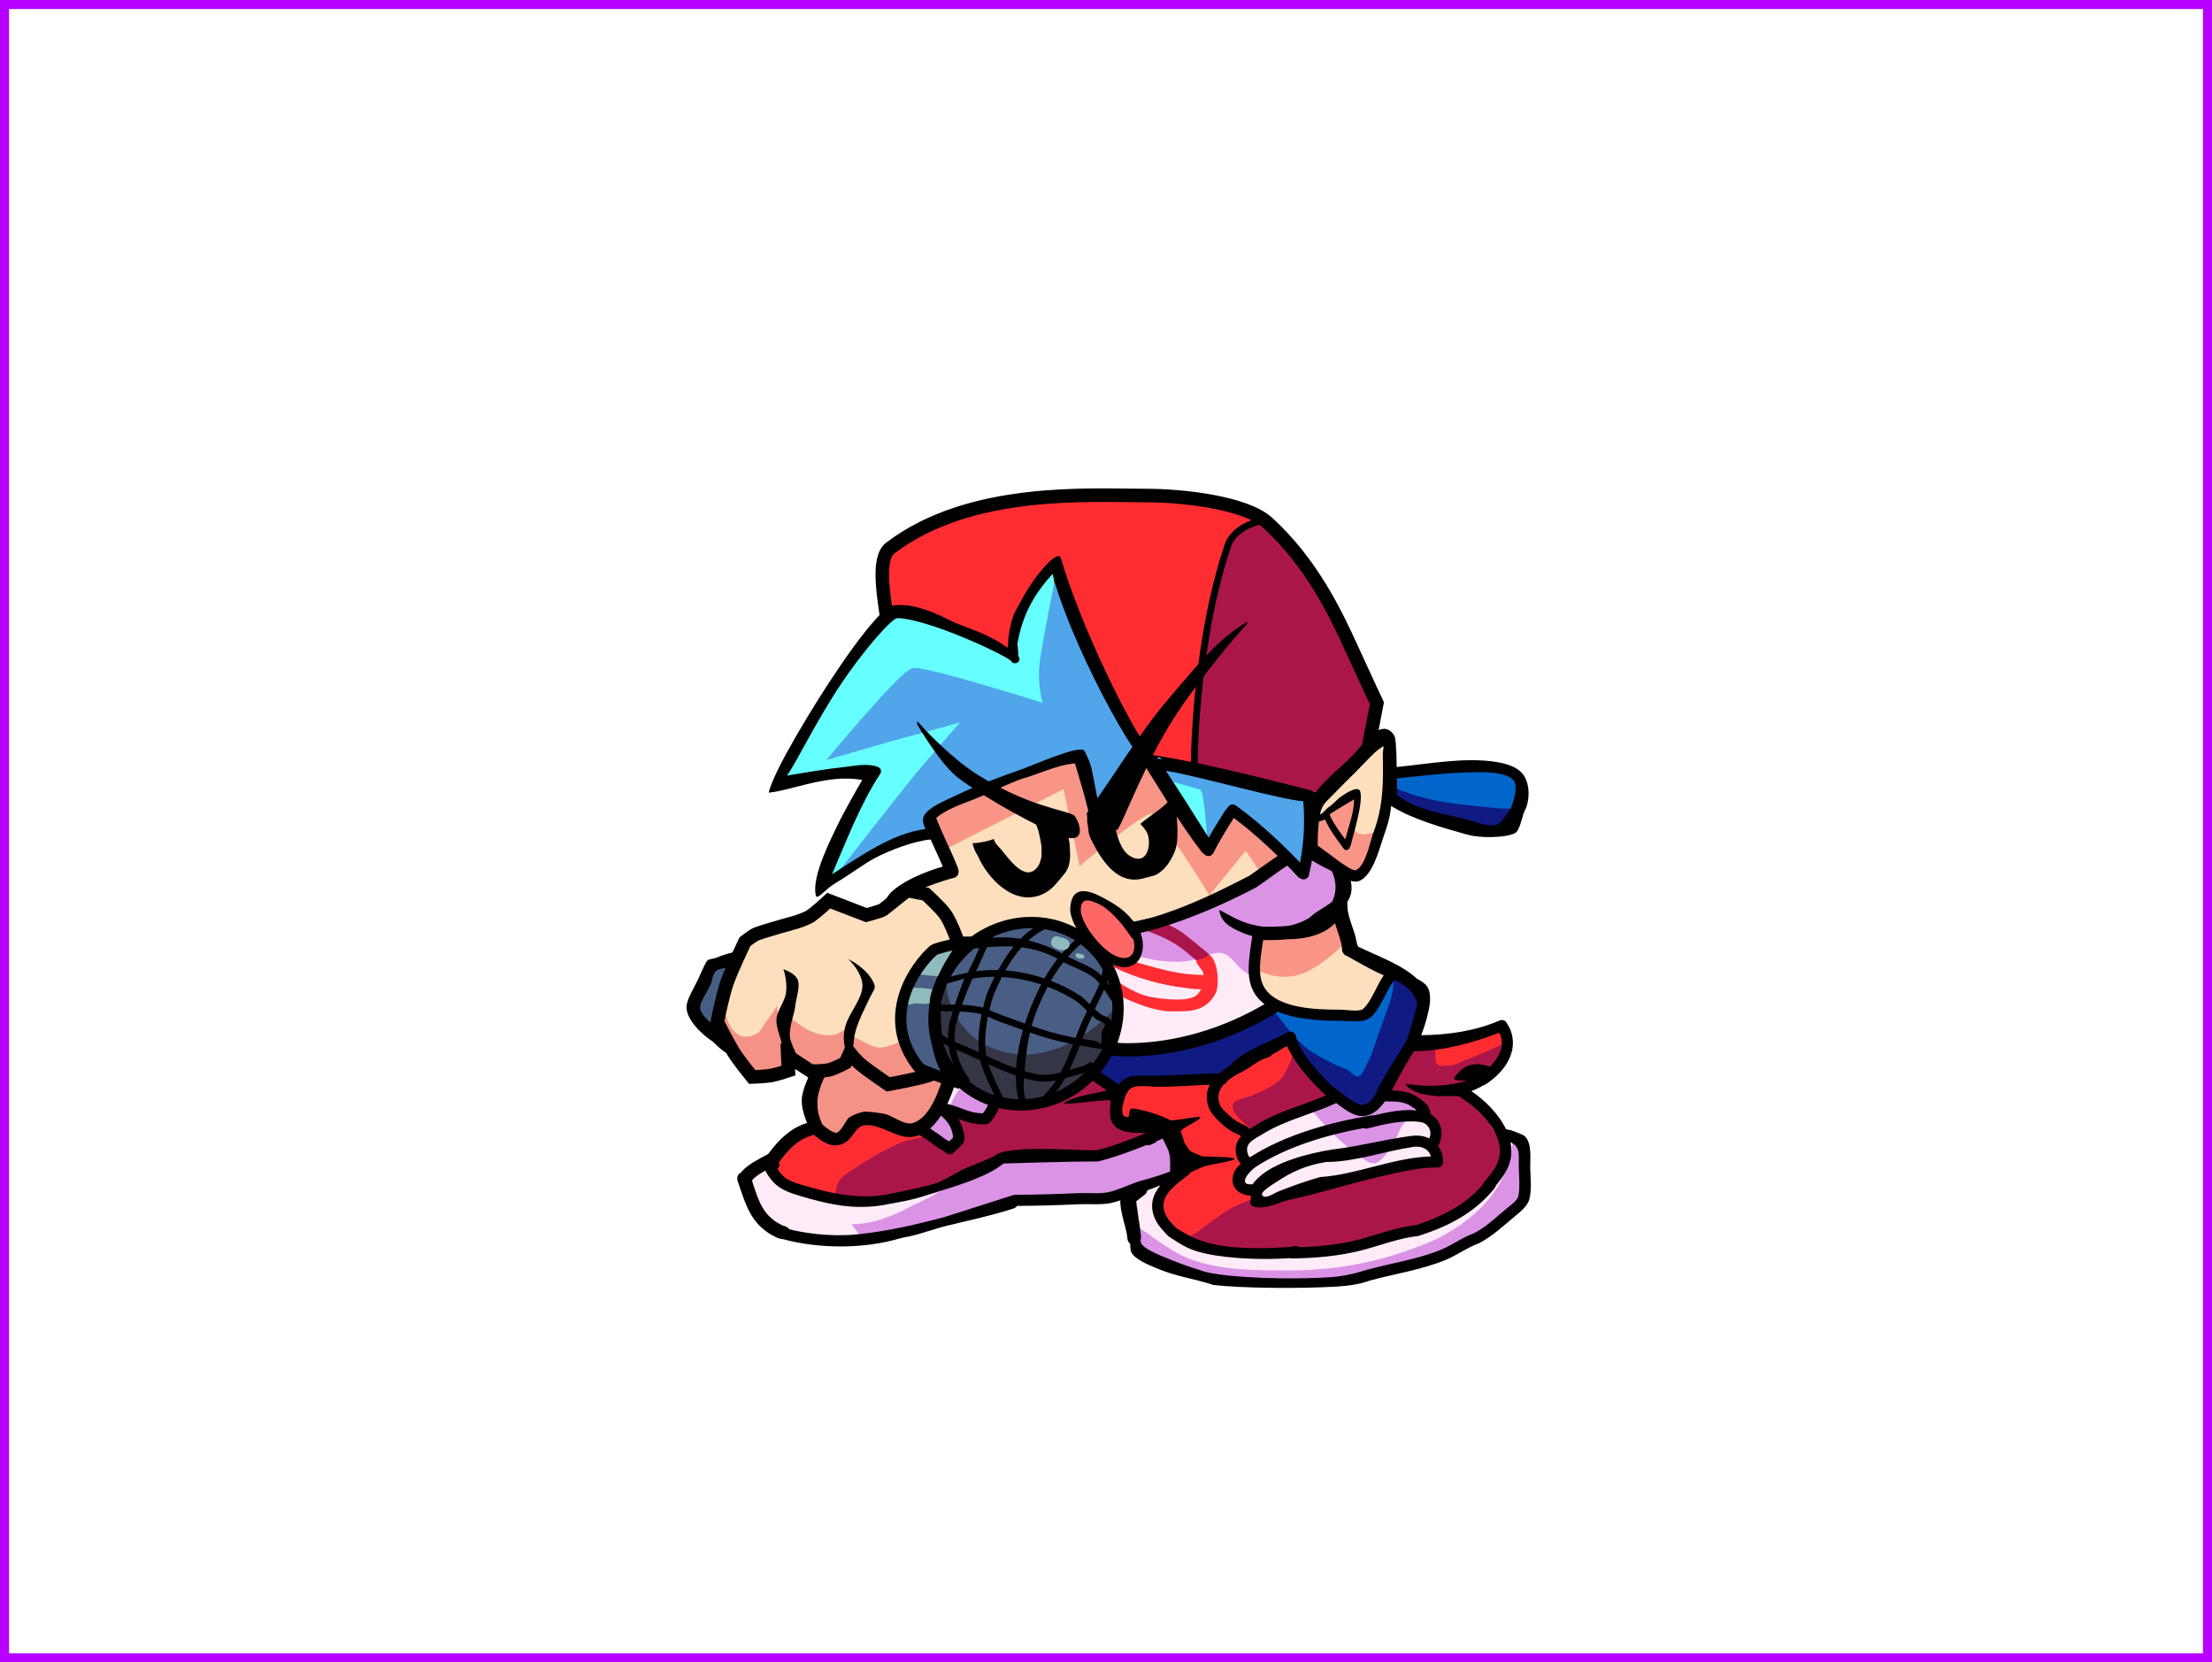 <svg version="1.1" xmlns="http://www.w3.org/2000/svg" xmlns:xlink="http://www.w3.org/1999/xlink" width="489.953" height="368.137" viewBox="0,0,489.953,368.137"><g transform="translate(4.977,4.069)"><g data-paper-data="{&quot;isPaintingLayer&quot;:true}" fill-rule="nonzero" stroke-linejoin="miter" stroke-miterlimit="10" stroke-dasharray="" stroke-dashoffset="0" style="mix-blend-mode: normal"><g fill="#9966ff" stroke="none" stroke-width="0.5" stroke-linecap="butt"><path d="M241.233,214.112c-1.151,0.489 -1.639,-0.662 -1.639,-0.662l-0.825,-1.948c-4.445,-7.596 -6.472,-15.853 -9.479,-24.031c0,0 -0.431,-1.173 0.742,-1.605c1.173,-0.431 1.605,0.742 1.605,0.742c2.977,8.096 4.982,16.248 9.367,23.773l0.891,2.092c0,0 0.489,1.151 -0.662,1.639z"/><path d="M254.191,208.616c-1.071,0.644 -1.716,-0.427 -1.716,-0.427l-0.65,-1.096c-1.835,-4.053 -3.509,-8.099 -5.075,-12.263c0,0 -0.44,-1.17 0.73,-1.61c1.17,-0.44 1.61,0.73 1.61,0.73c1.547,4.113 3.199,8.108 5.012,12.112l0.514,0.838c0,0 0.644,1.071 -0.427,1.716z"/></g><g stroke="none" stroke-width="0.5" stroke-linecap="butt"><path d="M289.055,228.784c8.172,1.294 14.98,0.064 22.9,-1.811c5.017,-1.188 9.782,-0.526 14.516,-2.83c0,0 1.361,-0.66 2.041,0.66c0.206,0.4 0.225,0.74 0.151,1.019c0.01,0.083 0.01,0.134 0.01,0.134v0.984c-0.026,2.244 -0.552,3.431 -1.805,5.317c-0.012,0.007 -4.551,2.776 -4.554,2.779c-3.857,3.509 -4.752,9.446 -8.059,13.214c-7.277,8.289 -18.483,12.654 -28.532,16.785c-4.679,1.923 -9.36,3.83 -14.069,5.683c-0.701,0.276 -5.794,2.318 -6.272,2.326c-0.949,0.016 -1.731,-0.754 -2.603,-1.117c-2.458,-1.026 -5.19,-1.808 -7.456,-3.216c-2.275,-1.413 -4.586,-3.325 -3.855,-6.245c0.44,-1.756 3.58,-4.803 4.849,-6.105c0.624,-0.64 1.154,-1.45 1.847,-2.008l-0.024,-0.063c-0.278,-0.541 -2.739,-5.306 -2.794,-5.557c-0.229,-1.046 0.016,-2.142 0.121,-3.206c0.018,-0.186 0.403,-0.401 0.245,-0.508c-1,-0.683 -2.44,-0.16 -3.654,-0.306c-2.043,-0.245 -7.533,0.166 -9.14,-0.952c-0.753,-0.524 -0.425,-1.75 -0.638,-2.624c0.669,-2.834 2.539,-5.2 5.735,-5.787c5.159,-0.949 12.406,1.494 17.228,-0.856c0.942,-0.459 1.457,-1.487 2.277,-2.13c1.232,-0.966 2.45,-1.524 3.749,-2.017c0.263,-0.155 0.534,-0.308 0.81,-0.458c1.906,-1.586 4.858,-2.791 6.593,-3.632l0.056,-0.003l-0.008,-0.018l1.997,-0.808c0.188,-0.081 0.397,-0.126 0.617,-0.126c0.84,0 1.522,0.661 1.522,1.477c0,0.319 -0.104,0.615 -0.282,0.856c2.17,0.298 4.555,0.85 6.482,1.151z" fill="#ff2d32"/><path d="M312.839,226.945c0.073,1.083 0.142,2.168 0.146,3.255c-0.048,0.235 -0.03,0.514 0.099,0.838c0.086,0.25 0.249,0.536 0.552,0.73c0.298,0.202 0.632,0.242 0.903,0.227c0.286,-0.004 0.518,-0.06 0.704,-0.149c1.398,0.397 3.198,-0.688 4.252,-1.112c3.378,-1.359 6.196,-2.38 9.214,-4.12c-0.261,4.341 -3.366,7.755 -7.54,9.657l-0.996,0.044c-0.84,0 -1.431,0.617 -1.431,1.433c0,0.37 0.141,0.71 0.373,0.969l1.01,1.145l0.029,-0.024l0.05,0.107c0.905,0.75 2.16,1.075 2.983,1.909c1.563,1.587 1.928,4.057 3.897,5.752c0.312,0.269 0.91,0.111 1.173,0.426c0.558,0.669 -0.135,1.72 -0.205,2.579c-0.188,2.312 -1.265,3.664 -2.239,5.759c-3.166,6.805 -8.451,9.258 -15.673,11.327c-5.023,0.582 -9.715,2.269 -14.611,3.303c-5.427,1.147 -11.078,1.923 -16.589,1.923c-5.454,0 -12.147,0.569 -17.446,-0.8c-1.367,-0.221 -3.183,-1.315 -4.555,-1.64c0.397,-0.21 2.635,-1.27 2.902,-1.45c2.743,-1.858 4.953,-3.958 7.904,-5.549c5.105,-2.753 10.672,-3.201 15.292,-6.319l0.137,0.3l1.489,-0.644c0.549,-0.223 0.858,-0.686 0.858,-1.3c0,-0.816 -0.687,-1.486 -1.528,-1.486c-0.064,0 -0.128,0.004 -0.19,0.011l-1.438,0.153c-1.199,0.008 -6.061,0.705 -6.96,-0.256c-1.141,-1.22 -1.676,-3.612 -2.324,-5.182c-0.269,-0.801 -0.382,-1.674 -0.807,-2.409c-0.842,-1.455 -5.187,-3.826 -3.997,-6.135c0.421,-0.817 3.05,-1.275 3.814,-1.609c2.33,-1.019 5.685,-2.237 7.115,-4.352c1.097,-1.623 1.965,-3.866 2.496,-5.965c1.744,4.063 4.141,7.947 7.52,10.796c4.998,2.727 11.609,1.574 14.898,-3.349c1.343,-2.01 1.905,-4.585 3.042,-6.744c0.027,-0.052 0.912,-1.61 1.273,-1.692c1.613,-0.369 2.989,-0.229 4.406,-0.356z" data-paper-data="{&quot;noHover&quot;:false,&quot;origItem&quot;:[&quot;Path&quot;,{&quot;applyMatrix&quot;:true,&quot;segments&quot;:[[[594.54084,466.98032],[3.18088,-0.74948],[-0.71008,0.16731]],[[592.1433,470.25212],[0.05402,-0.10563],[-2.24234,4.38498]],[[586.02808,484.11517],[2.64781,-4.08374],[-6.48486,10.00166]],[[556.74848,490.9356],[9.85399,5.54076],[-6.66167,-5.78716]],[[541.93643,468.99621],[3.4382,8.2538],[-1.0456,4.26542]],[[537.03629,481.10226],[2.16286,-3.29714],[-2.81918,4.29765]],[[523.03067,489.91737],[4.59349,-2.06984],[-1.50716,0.67913]],[[515.51661,493.17497],[0.82949,-1.65897],[-2.34613,4.69227]],[[523.40345,505.61925],[-1.66038,-2.95662],[0.83808,1.49235]],[[524.99543,510.50095],[-0.53066,-1.62723],[1.27732,3.19]],[[529.57469,520.99972],[-2.24916,-2.47947],[1.77175,1.95317]],[[543.29143,521.50471],[-2.36358,0.01541],[0,0]],[[546.12538,521.18983],[0,0],[0.12272,-0.01529]],[[546.5,521.16667],[-0.12687,0],[1.65685,0]],[[549.5,524.16667],[0,-1.65685],[0,1.24721]],[[547.65583,526.93592],[1.08308,-0.45258],[0,0]],[544.71842,528.24143],[[544.4465,527.62962],[0,0],[-9.10828,6.33411]],[[514.29026,540.45581],[10.06522,-5.59311],[-5.81901,3.23355]],[[498.87931,551.62976],[5.40807,-3.77456],[-0.52454,0.36611]],[[493.15906,554.57643],[0.78243,-0.426],[2.70373,0.66061]],[[502.13381,557.90105],[-2.69567,-0.44998],[10.4479,2.782]],[[536.5,559.5],[-10.75191,0],[10.86621,0]],[[569.14407,555.58025],[-10.69941,2.33016],[9.65351,-2.10238]],[[597.89408,548.89516],[-9.9025,1.18215],[14.23736,-4.20257]],[[628.76421,525.93562],[-6.24162,13.82633],[1.92132,-4.25608]],[[633.17689,514.25256],[-0.37016,4.69768],[0.13738,-1.74352]],[[633.58105,509.02138],[1.10066,1.35915],[-0.51769,-0.63927]],[[631.2695,508.15728],[0.61553,0.5457],[-3.88269,-3.44224]],[[623.58978,496.4916],[3.08148,3.22331],[-1.62104,-1.69565]],[[617.71201,492.62132],[1.7843,1.52293],[0,0]],[617.61262,492.40347],[617.55556,492.45237],[[615.56645,490.13174],[0,0],[-0.45671,-0.5264]],[[614.83333,488.16667],[0,0.75162],[0,-1.65685]],[[617.83333,485.16667],[-1.65685,0],[0,0]],[[619.61735,485.16667],[0,0],[8.22817,-3.86446]],[[634.48897,465.55862],[-0.51431,8.81974],[-5.94914,3.53642]],[[616.32635,473.93346],[6.6594,-2.76172],[-2.07799,0.86176]],[[607.94575,476.19703],[2.75606,0.80635],[-0.36846,0.18061]],[[606.55764,476.49963],[0.56386,-0.00732],[-0.53375,0.0307]],[[604.77988,476.04068],[0.58677,0.4094],[-0.59804,-0.39275]],[[603.69351,474.56052],[0.16973,0.50697],[-0.25398,-0.65963]],[[603.49969,472.85901],[-0.09447,0.47723],[-0.00799,-2.20952]],[[603.21846,466.25043],[0.14315,2.19986],[-2.79451,0.25796]]],&quot;closed&quot;:true}]}" fill="#ab164a"/><path d="M317.965,268.86c-5.381,3.19 -9.876,4.884 -15.926,6.425c-2.641,0.673 -5.019,2.195 -7.71,2.785c-2.932,0.643 -5.788,0.01 -8.694,0.369c-4.033,0.499 -7.98,0.664 -12.118,0.629c-5.741,-0.233 -10.482,-2.254 -15.918,-3.78c-2.218,-0.623 -6.407,-0.329 -8.234,-1.518c-0.754,-0.491 -2.251,-3.904 -2.709,-4.844c-2.984,-6.114 -0.419,-9.01 4.781,-12.222c0,0 1.284,-0.793 2.101,0.453c0.817,1.246 -0.467,2.039 -0.467,2.039c-0.399,0.246 -0.778,0.48 -1.136,0.707l-0.603,1.299c-0.844,3.664 3.064,6.615 5.729,8.917c4.234,1.277 8.485,3.319 12.942,3.755c7.573,0.741 15.434,-0.52 22.86,-1.808c2.645,-0.005 4.397,-0.59 6.893,-1.116c4.513,-0.952 8.434,-1.314 12.649,-3.475c3.968,-2.035 7.219,-5.11 10.787,-7.708l-0.209,-0.184l1.687,-1.8c0.278,-0.3 0.682,-0.488 1.13,-0.488c0.09,0 0.179,0.008 0.265,0.022c0.637,-1.731 1.267,-3.383 2.03,-5.02l-0.337,-0.089l0.792,-2.818c0.165,-0.643 0.763,-1.119 1.477,-1.119c0.84,0 1.522,0.661 1.522,1.477c0,0.056 -0.003,0.112 -0.01,0.167l-0.167,1.616c-0.409,4.369 -0.916,7.494 -3.979,10.484l-0.418,0.73c-0.224,0.409 -0.641,0.704 -1.133,0.771c-2.236,2.334 -5.04,3.663 -7.877,5.346z" fill="#feebf7"/><path d="M259.054,274.91c6.831,2.395 14.134,2.361 21.295,2.361c11.378,0 21.112,-2.02 31.458,-6.328c4.195,-1.747 9.231,-5.211 12.213,-8.573c2.686,-2.95 4.751,-6.62 5.585,-10.494c0.065,-0.303 0.467,-2.012 0.371,-3.125c0.269,0.356 0.683,0.639 0.984,0.971c0.704,0.775 1.457,1.627 1.688,2.636c0.979,4.275 -0.054,8.908 -2.374,12.506c-10.836,9.021 -25.998,13.174 -39.853,15.628c-9.163,0.893 -18.219,0.349 -27.267,-0.458c-4.128,-1.296 -8.678,-2.319 -12.366,-4.467c-0.766,-0.446 -3.281,-1.345 -3.588,-2.38c-0.447,-1.504 -0.079,-3.686 0.124,-5.358c3.894,2.475 7.196,5.493 11.729,7.082z" data-paper-data="{&quot;noHover&quot;:false,&quot;origItem&quot;:[&quot;Path&quot;,{&quot;applyMatrix&quot;:true,&quot;segments&quot;:[[[474.01811,549.24171],[7.67724,5.02843],[-0.40163,3.39737]],[[473.97083,560.10052],[-0.882,-3.05549],[0.60653,2.10117]],[[481.04349,564.92752],[-1.50976,-0.90633],[7.27052,4.36461]],[[505.41314,573.98069],[-8.13802,-2.63397],[17.838,1.63972]],[[559.08208,574.86259],[-18.06612,1.81439],[27.31518,-4.98449]],[[637.55697,543.21265],[-21.36342,18.32753],[4.57359,-7.30918]],[[642.24176,517.8337],[1.92969,8.68548],[-0.45536,-2.04955]],[[638.91667,512.48432],[1.38844,1.57488],[-0.59365,-0.67337]],[[637.1631,510.43875],[0.52968,0.72382],[0.18846,2.2604]],[[636.43365,516.79413],[0.12885,-0.61632],[-1.64571,7.87204]],[[625.42676,538.13948],[5.29569,-5.99398],[-5.87805,6.83143]],[[601.34477,555.59233],[8.27097,-3.54876],[-20.39784,8.75195]],[[539.16667,568.5],[22.4322,0],[-14.11863,0]],[[497.14801,563.6551],[13.46865,4.86619],[-8.93836,-3.22941]]],&quot;closed&quot;:true}]}" fill="#db93e6"/><path d="M200.549,260.528c1.493,-0.795 3.81,-2.104 5.056,-2.052c0.108,0.005 0.215,0.013 0.322,0.026v-0.059h2.029c0.84,0 1.522,0.661 1.522,1.477c0,0.614 -0.387,1.141 -0.937,1.364l-1.873,0.806l-0.021,-0.047l-0.112,0.097c-1.022,0.233 -2.044,0.467 -3.066,0.7c-0.921,0.253 -1.873,0.487 -2.845,0.7c-2.384,0.891 -5.037,1.807 -7.212,2.993c0.003,0.038 0.004,0.076 0.004,0.114c0,0.68 -0.473,1.252 -1.117,1.424l-1.592,0.464c-0.712,0.291 -1.447,0.483 -2.197,0.607c-1.943,1.09 -4.885,1.523 -6.691,1.606c-5.332,0.244 -11.231,0.538 -15.572,-2.957c-1.438,-1.158 -2.409,-2.452 -3.103,-3.902c-1.302,-1.923 -2.171,-4.509 -2.661,-6.601c0,0 -0.33,-1.441 1.155,-1.762c0.027,-0.006 0.053,-0.011 0.079,-0.016c0.641,-0.784 1.831,-0.984 2.732,-1.492c2.481,1.643 4.43,4.36 7.418,5.307c1.417,0.449 3.239,0.384 4.713,0.614c2.398,0.374 4.648,1.298 7.072,1.636c5.327,0.744 11.53,0.195 16.896,-1.046z" fill="#feebf7"/><path d="M197.435,262.722c4.484,-1.933 8.595,-4.72 12.868,-7.089c1.425,-0.79 3.18,-2.119 4.816,-2.541c7.231,-1.866 16.038,-0.554 23.503,-0.583c3.783,-0.9 6.504,-2.663 9.971,-4.02c0.763,-0.299 1.704,-0.376 2.495,-0.595c0.385,-0.107 0.788,-0.626 1.124,-0.415c0.714,0.448 2.78,0.65 3.042,1.411c0.551,1.602 -0.228,5.379 -0.683,7.135c-0.322,1.244 -3.126,1.616 -4.107,2.067c-2.795,1.286 -5.67,2.4 -8.655,3.184c-5.43,1.077 -11.688,0.302 -17.239,0.305c-1.39,0.001 -3.915,-0.154 -5.201,0.25c-1.66,0.522 -3.073,1.725 -4.744,2.21c-4.647,1.349 -8.938,2.641 -13.638,3.645c-5.033,1.089 -9.419,2.699 -14.546,2.894c-1.005,-1.153 -1.926,-2.339 -2.816,-3.549c4.913,-0.034 9.321,-1.817 13.81,-4.31z" data-paper-data="{&quot;noHover&quot;:false,&quot;origItem&quot;:[&quot;Path&quot;,{&quot;applyMatrix&quot;:true,&quot;segments&quot;:[[[348.62708,547.59498],[9.68669,-0.06887],[1.75569,2.45797]],[[354.17591,554.79384],[-1.9816,-2.34314],[10.10737,-0.39559]],[[382.84921,548.90477],[-9.92339,2.21299],[9.26628,-2.04089]],[[409.71398,541.46745],[-9.16139,2.74169],[3.2957,-0.98629]],[[418.99457,536.95297],[-3.27275,1.05997],[2.53592,-0.82133]],[[429.16667,536.5],[-2.7408,0.00154],[10.94342,-0.00615]],[[463.14407,535.91359],[-10.70557,2.18873],[5.88609,-1.59277]],[[480.20825,529.45901],[-5.51117,2.61251],[1.93323,-0.91643]],[[488.30545,525.26475],[-0.63581,2.52785],[0.89725,-3.56729]],[[486.32154,514.11813],[1.08637,3.2541],[-0.51624,-1.54633]],[[483.66044,507.92788],[1.40783,0.91091],[-0.66354,-0.42933]],[[481.44422,508.77048],[0.75999,-0.21687],[-1.55971,0.44508]],[[476.71366,509.91021],[1.50421,-0.60677],[-6.83576,2.75741]],[[456.86655,518.14419],[7.45824,-1.82786],[-14.71817,0.05804]],[[410.67806,519.37862],[14.25533,-3.79063],[-3.22568,0.85774]],[[401.22019,524.49517],[2.80949,-1.60521],[-8.42456,4.81339]],[[375.85514,538.84316],[8.84128,-3.92668],[-8.85033,5.06541]]],&quot;closed&quot;:true}]}" fill="#db93e6"/><path d="M196.381,235.319c-1.931,-0.608 -4.077,-2.636 -5.314,-3.675c-0.285,0.105 -0.646,0.122 -1.091,-0.05c-1.413,-0.548 -0.848,-1.919 -0.848,-1.919c0.905,-2.176 2.139,-5.301 4.586,-6.244c2.565,-0.988 6.891,-0.451 9.61,-0.589c0.862,-0.044 5.002,-0.408 5.468,-0.179c1.127,0.552 1.254,2.219 2.277,2.937c2.492,1.75 6.326,2.814 9.269,3.411c1.567,0.899 2.814,1.565 4.66,1.711c1.142,0.09 4.74,-0.307 5.685,0.35c1.319,0.916 2.994,5.361 1.52,6.878c-1.713,1.762 -6.866,2.857 -9.22,3.741c-7.493,2.813 -14.414,6.473 -22.065,8.934c-6.182,2.896 -10.517,8.755 -17.258,9.773c-2.152,0.325 -3.727,1.382 -6.072,0.773c-0.393,-0.102 -1.591,-0.935 -2.515,-1.577h-1.102v-0.025c-0.062,0.006 -0.124,0.011 -0.186,0.014c-4.972,0.261 -10.227,-4.498 -6.114,-8.761c3.713,-3.848 9.317,-4.949 14.669,-6.31l1.121,-0.9l0.293,0.344c3.589,-3.615 8.039,-5.982 12.625,-8.634z" fill="#ff2d32"/><path d="M202.864,228.489c0.651,-0.07 3.809,-0.36 4.19,-0.678c1.38,-1.15 1.974,-3.024 2.518,-4.708c0.068,-0.211 -0.378,-0.544 -0.174,-0.642c0.201,-0.096 0.179,0.419 0.352,0.557c0.368,0.292 2.609,1.556 3.045,1.768c1.899,0.923 3.86,1.521 5.671,2.619c1.474,1.255 3.057,2.54 4.714,3.57c0.492,0.306 1.771,0.716 1.344,1.103c-0.817,0.74 -1.893,1.325 -2.742,2.031l-1.463,0.715c-0.515,0.237 -1.17,1.147 -1.17,1.736c0,0.816 11.759,-0.462 11.746,-1.136c-0.027,-1.425 -0.143,-2.782 0.059,-4.338c0.03,-0.233 0.474,0.215 0.683,0.333c0.406,0.228 0.836,0.42 1.242,0.648c1.827,1.02 3.641,2.507 5.525,3.38c0.444,0.206 2.965,0.763 3.624,1.454c2.375,2.49 -0.881,5.848 2.85,8.006c0.711,0.411 1.535,0.234 2.352,0.356c0.104,0 6.341,-0.107 6.408,0.115c0.774,2.557 -5.962,4.628 -7.951,5.308c-6.319,2.158 -13.465,0.874 -20.074,1.515c-3.098,-0.003 -7.31,-0.721 -10.096,0.82c-1.47,0.814 -2.697,2.53 -4.222,3.315c-1.394,0.718 -2.433,0.564 -3.844,1.078c-3.161,1.15 -6.284,2.687 -9.582,3.487c-3.566,0.866 -7.358,0.737 -11.006,0.737c-1.751,0 -4.216,0.404 -5.817,-0.519c-2.032,-1.172 -0.044,-4.23 1.211,-5.075c4.002,-2.697 8.008,-5.265 12.501,-7.138c1.749,-0.729 4.023,-0.825 5.653,-1.563c2.485,-1.126 2.301,-1.815 3.376,-4.087c-2.11,-2.741 -3.526,-3.087 -6.423,-4.683c-3.452,-1.902 -6.069,-5.391 -7.815,-9.076c4.302,-0.007 9.077,-0.554 13.313,-1.006z" data-paper-data="{&quot;noHover&quot;:false,&quot;origItem&quot;:[&quot;Path&quot;,{&quot;applyMatrix&quot;:true,&quot;segments&quot;:[[[361.97037,471.39986],[8.48106,-0.01437],[1.44241,7.48718]],[[375.71959,489.81333],[-6.80677,-3.86358],[5.71237,3.24239]],[[388.38506,499.30097],[-4.15953,-5.56963],[-2.12037,4.61506]],[[381.7237,507.5816],[4.89871,-2.28774],[-3.21404,1.50099]],[[370.5781,510.759],[3.44886,-1.48103],[-8.8594,3.80447]],[[345.92815,525.25225],[7.89042,-5.47891],[-2.47429,1.71809]],[[343.53679,535.55387],[-4.00616,-2.38121],[3.15556,1.87562]],[[355,536.6],[-3.45237,0],[7.19201,0]],[[376.68664,535.08605],[-7.03127,1.7593],[6.50106,-1.62664]],[[395.55916,527.98634],[-6.23114,2.3367],[2.78167,-1.04314]],[[403.1219,525.7894],[-2.74783,1.45889],[3.00626,-1.5961]],[[411.42281,519.04805],[-2.89789,1.65292],[5.49154,-3.13231]],[[431.25056,517.40372],[-6.10808,-0.00659],[13.0303,-1.30303]],[[470.79626,514.3729],[-12.45777,4.38345],[3.92177,-1.37993]],[[486.46846,503.60976],[1.52676,5.19404],[-0.13246,-0.45064]],[[474.0341,503.39541],[0.20444,0.00013],[-1.61216,-0.24779]],[[469.19762,502.65205],[1.40108,0.83512],[-7.35605,-4.38464]],[[463.5804,486.41826],[4.68302,5.05909],[-1.29933,-1.40368]],[[456.43867,483.47334],[0.87549,0.41817],[-3.71493,-1.77441]],[[445.55637,476.62982],[3.60129,2.07296],[-0.80151,-0.46136]],[[443.11074,475.31975],[0.79997,0.46402],[-0.41306,-0.23959]],[[441.92132,474.52132],[0.05966,-0.47378],[-0.39829,3.16288]],[[441.81715,483.35429],[-0.05355,-2.89491],[0.02535,1.37025]],[[418.53333,485.8],[0,1.65685],[0,-1.19761]],[[420.91649,482.08765],[-1.01474,0.48103],[0,0]],[[423.80992,480.64094],[0,0],[1.67351,-1.43327]],[[429.10505,476.68195],[-1.61152,1.50319],[0.8424,-0.78578]],[[426.46728,474.44902],[0.97018,0.62117],[-3.26631,-2.0913]],[[417.21151,467.20859],[2.90632,2.55041],[-3.57135,-2.23094]],[[406.06273,461.88546],[3.74493,1.87479],[-0.85891,-0.42999]],[[400.07169,458.28991],[0.72465,0.59349],[-0.34212,-0.2802]],[[399.3781,457.159],[0.39677,-0.19528],[-0.40307,0.19838]],[[399.72153,458.46224],[0.13429,-0.4287],[-1.07189,3.4219]],[[394.77775,468.01653],[2.72062,-2.33594],[-0.75235,0.64597]],[[386.53129,469.38165],[1.28311,-0.14134],[-8.3499,0.91976]]],&quot;closed&quot;:true}]}" fill="#ab164a"/><path d="M192.604,242.664c-1.001,0.1 -2.059,0.041 -2.857,0.044c0,0 -1.522,0 -1.522,-1.477c0,-1.477 1.522,-1.477 1.522,-1.477c0.82,0.003 1.747,0.283 2.529,0.137c0.131,-0.062 0.265,-0.099 0.394,-0.119c0.079,-0.035 0.157,-0.076 0.231,-0.125c0.851,-0.556 0.462,-2.054 1.192,-2.753c0.702,-0.672 1.692,-0.995 2.599,-1.369c2.68,-1.105 5.64,-0.718 8.473,-0.695c1.661,0.014 4.266,-0.207 5.074,1.936c0.427,1.131 -0.354,2.482 -1.081,3.458c-0.899,1.205 -2.874,1.324 -3.808,2.504c-1.042,1.316 -1.377,4.611 -3.596,4.881c-1.408,0.171 -4.253,-2.457 -5.099,-3.141c-0.497,-0.31 -0.994,-0.619 -1.491,-0.929z" fill="#feebf7"/><path d="M206.437,245.303l0.564,1.368c0.078,0.178 0.122,0.374 0.122,0.58c0,0.816 -0.681,1.477 -1.522,1.477c-0.151,0 -0.296,-0.021 -0.434,-0.061l-1.56,-0.413c0,0 -0.805,-0.213 -1.06,-0.902c-0.427,0.18 -1.131,0.299 -1.746,-0.432c-0.964,-1.143 0.214,-2.078 0.214,-2.078c0.531,-0.422 1.063,-0.844 1.594,-1.266l0.372,-0.367c0.137,-0.209 0.357,-0.403 0.701,-0.544c0.248,-0.118 0.577,-0.207 0.938,-0.126c0.364,0.068 0.627,0.279 0.805,0.484c0.25,0.26 0.371,0.519 0.411,0.76c0.201,0.506 0.401,1.013 0.602,1.519z" fill="#db93e6"/><path d="M214.198,238.115l1.876,1.992c-1.072,3.355 -1.87,3.558 -5.394,3.271c0,0 -0.399,-0.035 -0.769,-0.269c-0.836,0.056 -1.612,-0.095 -2.146,-0.521c-0.31,0.226 -0.759,0.363 -1.38,0.144c-1.43,-0.505 -0.91,-1.892 -0.91,-1.892c0.477,-1.251 1.146,-2.436 1.903,-3.549l1.104,-0.831c0.401,-0.375 0.809,-0.452 1.155,-0.408c0.327,0.01 0.689,0.132 1.008,0.502c0.586,0.538 1.159,1.09 1.764,1.608c0.088,0.075 0.187,0.144 0.295,0.21c0.615,-0.54 1.494,-0.256 1.494,-0.256z" fill="#db93e6"/><path d="M204.948,231.561c0.347,-0.131 0.66,-0.131 0.66,-0.131l1.331,0.005c2.562,0.202 4.796,0.294 7.293,0.88c0.754,0.177 1.706,-0.078 2.293,0.399c0.124,0.101 0.24,0.209 0.349,0.323l0.053,-0.049l1.501,1.406c0.285,0.267 0.462,0.636 0.462,1.044c0,0.816 -0.706,1.477 -1.576,1.477h-1.651v-0.041l-0.13,0.036c-4.407,-0.687 -8.212,-2.537 -12.777,-2.526c0,0 -1.576,0 -1.576,-1.477c0,-1.477 1.576,-1.477 1.576,-1.477c0.751,0.002 1.479,0.049 2.191,0.131z" fill="#db93e6"/><path d="M287.988,240.705c0.537,-0.382 1.24,-0.246 1.24,-0.246l0.991,0.218c2.158,0.847 3.879,2.443 6.35,2.156c1.993,-0.232 3.294,-1.791 5.198,-2.222c2.721,-0.615 6.083,-0.397 7.982,1.413c1.821,1.767 3.569,2.53 3.116,5.456c-0.081,0.521 -0.704,0.829 -0.887,1.325c-0.389,1.057 1.129,2.503 0.445,3.398c-0.637,0.833 -1.993,0.77 -3.031,1.016c-2.048,0.485 -4.197,0.645 -6.27,1.216c-8.552,2.356 -17.139,4.226 -25.687,6.931c-0.976,-0.067 -2.047,0.212 -2.928,-0.201c-0.601,-0.282 -0.588,-1.184 -1.041,-1.659c-1.092,-1.147 -2.258,0.101 -3.171,-1.948c-0.561,-1.258 1.056,-2.656 0.902,-4.018c-0.052,-0.466 -0.761,-0.681 -0.843,-1.143c-0.345,-1.943 0.259,-2.95 1.598,-4.258c4.2,-4.098 10.141,-4.965 15.325,-7.291c0,0 0.313,-0.14 0.71,-0.143z" fill="#feebf7"/><path d="M292.549,240.007c2.1,0.822 3.164,1.955 5.811,1.158c1.21,-0.364 2.1,-1.488 3.322,-1.814c1.261,-0.337 3.63,0.055 4.918,0.065c0.706,0.005 2.016,-0.386 2.1,0.295c0.216,1.754 -2.32,4.367 -3.225,5.692c-0.893,1.9 -3.65,7.963 -6.09,8.16c-1.476,0.119 -3.835,-2.14 -4.92,-2.942c-3.593,-2.656 -6.31,-5.774 -9.127,-9.113c2.186,-1.009 4.9,-2.405 7.212,-1.5z" data-paper-data="{&quot;noHover&quot;:false,&quot;origItem&quot;:[&quot;Path&quot;,{&quot;applyMatrix&quot;:true,&quot;segments&quot;:[[[549.15185,495.79766],[4.309,-2.05052],[5.55508,6.78289]],[[567.10549,514.18639],[-7.08298,-5.39593],[2.1398,1.63013]],[[576.72495,520.15549],[-2.90994,0.24165],[4.81129,-0.39955]],[[588.66356,503.68536],[-1.76152,3.86106],[1.78374,-2.69231]],[[595.03468,492.15957],[0.4256,3.56294],[-0.16512,-1.3823]],[[590.90017,491.56977],[1.39209,0.01032],[-2.54099,-0.01884]],[[581.22937,491.46257],[2.4865,-0.68445],[-2.40875,0.66304]],[[574.71081,495.16169],[2.38627,-0.73987],[-5.21884,1.61811]],[[563.33527,492.79369],[4.13994,1.66929],[-4.55847,-1.83805]]],&quot;closed&quot;:true}]}" fill="#db93e6"/><path d="M295.045,214.492c0.223,-0.122 0.447,-0.243 0.672,-0.361l-0.1,-0.223l2.546,-1.081c-0.19,-0.303 -0.28,-0.719 -0.054,-1.267c0.565,-1.371 1.978,-0.823 1.978,-0.823c1.951,0.761 6.702,1.612 8.018,3.351c1.308,1.728 2.141,6.722 1.513,8.89c-0.382,1.317 -1.526,2.309 -2.128,3.546c-1.488,3.057 -2.353,6.025 -4.257,8.898c-1.128,1.702 -3.004,6.22 -5.269,6.803c-2.687,0.692 -3.913,-1.007 -5.676,-2.406c-3.806,-3.079 -6.402,-5.982 -9.018,-10.077c-0.511,-0.8 -2.252,-3.231 -2.48,-4.635c-3.019,1.764 -5.942,3.63 -8.93,5.496c-2.057,1.285 -4.3,3.398 -6.616,4.211c-4.132,1.45 -10.268,0.264 -14.584,0.264c-2.093,-0.012 -3.662,0.135 -5.449,1.252l-0.937,0.568c-0.054,0.128 -0.131,0.261 -0.237,0.398c-0.913,1.181 -2.13,0.295 -2.13,0.295c-2.273,-1.657 -4.217,-3.674 -6.538,-5.252c-0.937,-0.637 -2.266,-0.737 -3.032,-1.561c-0.182,-0.196 -0.384,-0.403 -0.578,-0.621c-2.323,1.738 -6.178,1.22 -8.809,0.105c-2.863,-1.213 -2.879,-4.062 -3.861,-6.474c-0.925,-2.271 -2.736,-4.35 -4.061,-6.407c0,0 -0.806,-1.252 0.484,-2.035c0.875,-0.531 1.527,-0.126 1.857,0.19l0.602,-0.164c3.909,-3.308 5.547,-1.605 7.291,2.486c1.38,1.906 3.185,3.784 5.142,5.178c1.165,0.829 3.154,1.608 3.695,3.047c0.583,0.11 1.169,0.293 1.69,0.427c2.28,0.583 4.26,1.872 6.656,2.031c2.98,0.198 6.006,0.216 9.032,0.114c0.067,-0.028 0.136,-0.051 0.208,-0.07l2.889,-0.818l0.03,0.1c2.676,-1.452 5.476,-2.691 8.459,-3.454c2.586,-0.662 5.095,-0.984 7.613,-1.931c2.141,-0.805 5.948,-3.628 8.376,-2.734c0.697,0.257 1.438,0.728 2.186,1.303c4.426,-2.709 9.048,-5.169 13.809,-6.56z" fill="#0f1b82"/><path d="M203.213,222.64c-0.109,0.13 -0.216,0.261 -0.322,0.394c0,0 -0.934,1.166 -2.135,0.259c-1.201,-0.907 -0.267,-2.072 -0.267,-2.072c1.78,-2.205 4.019,-3.921 5.56,-6.341c0.63,-0.99 1.429,-3.098 2.856,-3.337c2.606,-0.436 2.541,1.201 4.037,2.167c0.568,0.367 1.431,0.291 1.879,0.79c1.008,1.124 1.091,2.795 1.825,4.104c1.446,2.577 3.29,4.88 4.426,7.616l0.567,1.375c0.078,0.178 0.122,0.374 0.122,0.58c0,0.816 -0.681,1.477 -1.522,1.477c-0.289,0 -0.559,-0.078 -0.789,-0.214l-1.717,-0.972l0.005,-0.008c-0.019,-0.008 -0.039,-0.016 -0.058,-0.024c-3.372,-1.43 -8.596,-8.969 -12.454,-6.446l-0.287,0.34c0,0 -0.81,0.786 -1.727,0.312z" fill="#0066cc"/><path d="M277.84,216.56l0.172,-0.136c3.978,-1.752 8.024,-5.5 12.447,-6.025c0.331,-0.039 4.815,-0.005 5.584,-0.001c1.356,0.008 6.233,-0.096 7.171,0.579c0.752,0.541 0.401,1.786 0.421,2.693c0.064,2.886 -1.674,6.482 -2.545,9.23c-1.18,2.865 -1.82,6.051 -3.349,8.76c-0.522,0.924 -0.809,2.299 -1.849,2.604c-0.874,0.256 -1.549,-0.94 -2.344,-1.376c-0.857,-0.469 -1.831,-0.707 -2.703,-1.149c-2.282,-1.159 -5.072,-2.484 -6.988,-4.152c-2.891,-2.517 -4.854,-5.746 -7.38,-8.57c0,0 -0.997,-1.116 0.153,-2.083c0.442,-0.371 0.861,-0.436 1.209,-0.374z" fill="#0066cc"/><path d="M274.78,209.659l0.843,-0.573c2.344,-1.447 4.806,-2.145 7.199,-3.434c1.318,-0.709 2.799,-1.935 4.086,-2.472c1.256,-0.524 3.661,-0.792 4.982,-0.253c2.011,0.82 3.904,3.476 5.407,4.847c0.744,0.679 2.022,0.526 2.836,1.124c1.035,0.76 1.835,1.78 2.753,2.67c-0.841,2.27 -1.86,3.37 -3.058,5.366c-0.321,0.535 -0.31,1.285 -0.792,1.692c-1.266,1.07 -3.209,1.175 -4.888,1.18c-5.079,0.016 -11.967,1.413 -16.489,-1.791c-2.235,-1.583 -2.89,-3.897 -4.13,-6.167c0,0 -0.712,-1.305 0.633,-1.996c0.224,-0.115 0.43,-0.175 0.618,-0.194z" fill="#fddfbd"/><path d="M272.814,210.218c-0.865,-0.418 -0.758,-1.456 -0.758,-1.456l0.183,-1.618c1.539,-5.495 6.239,-4.658 11.022,-5.27c1.836,-0.913 3.638,-2 5.567,-2.722c0.919,-0.344 1.901,-1.295 2.802,-0.911c1.021,0.435 1.279,1.8 1.665,2.815c1.032,2.719 -1.403,4.825 -3.375,6.444c-5.369,4.407 -9.713,6.302 -16.408,3.312c0,0 -0.429,-0.192 -0.698,-0.594z" fill="#f89587"/><path d="M233.99,193.487c0.266,0 0.532,0 0.798,0c7.684,0 15.499,-0.34 23.141,0.514c0.499,0.056 6.196,0.677 6.457,0.781c2.15,0.856 2.865,2.357 4.006,4.069c2.918,4.38 3.685,9.233 5.169,14.147c0.452,1.498 3.458,4.514 3.067,5.99c-0.23,0.871 -1.518,1.031 -2.277,1.546c-2.936,1.265 -5.833,1.945 -8.9,2.819c-3.724,1.061 -7.114,3.105 -10.925,3.78c-8.235,1.458 -18.667,0.399 -25.328,-4.613c-2.87,-2.105 -3.593,-3.785 -4.914,-6.84c-0.938,-2.168 -3.401,-2.684 -4.156,-5.185c-0.897,-2.971 1.19,-5.491 2.924,-7.595c2.122,-2.576 4.428,-4.916 6.659,-7.357c-0.06,-0.162 -0.096,-0.353 -0.096,-0.579c0,-1.477 1.522,-1.477 1.522,-1.477h0.403c0.017,-0.02 0.034,-0.04 0.051,-0.059c0,0 0.974,-1.134 2.143,-0.189c0.101,0.082 0.186,0.165 0.257,0.248z" fill="#feebf7"/><path d="M272.764,212.565c-0.923,-0.793 -2.181,-1.451 -2.623,-1.829c-1.361,-1.161 -2.589,-3.343 -4.361,-3.725c-1.797,-0.388 -4.226,0.846 -5.917,1.349c-3.137,0.934 -7.378,0.55 -10.464,-0.099c-5.924,-1.246 -11.638,-4.931 -16.637,-7.997c-1.403,-0.861 -2.576,-3.116 -4.015,-3.637c-0.203,-0.074 -0.373,-0.097 -0.521,-0.079c-0.001,0 -0.003,-0 -0.004,-0c-0.206,0 -0.402,0.039 -0.581,0.111l-0.1,-0.379c-1.721,-2.271 -2.204,-3.679 -3.195,-6.326c-1.053,-8.331 2.762,-14.801 8.402,-20.821c3.561,-3.8 6.711,-7.216 11.533,-9.556c1.343,-0.751 3.209,-1.886 4.64,-2.383c2.007,-0.697 4.673,-0.861 6.802,-1.156c7.666,-1.063 16.743,-2.039 22.641,3.834c2.21,1.715 2.59,2.92 3.674,5.377c0.893,2.025 2.625,4.119 2.959,6.354c0.429,2.869 -1.206,7.559 0.124,10.224c0.612,1.227 2.099,1.827 3.044,2.836c2.994,3.195 5.597,7.191 3.329,11.367c-2.566,4.387 -6.893,5.481 -11.715,6.662c-1.341,0.328 -5.163,0.078 -6.042,0.887c-0.531,0.49 -0.45,3.124 -0.45,4c0,2.053 -0.024,3.427 -0.522,4.984z" data-paper-data="{&quot;noHover&quot;:false,&quot;origItem&quot;:[&quot;Path&quot;,{&quot;applyMatrix&quot;:true,&quot;segments&quot;:[[[525.25,426.75],[0,4.17026],[0,-1.78055]],[[526.12868,418.62868],[-1.04778,0.99478],[1.73209,-1.64447]],[[538.02684,416.83846],[-2.64342,0.66711],[9.50842,-2.39961]],[[561.10498,403.33443],[-5.05989,8.9131],[4.47091,-8.48349]],[[554.53473,380.27301],[5.90234,6.49067],[-1.86402,-2.04982]],[[548.53323,374.52247],[1.20723,2.49377],[-2.62147,-5.41518]],[[548.29814,353.78527],[0.84484,5.82822],[-0.6584,-4.54206]],[[542.47742,340.89576],[1.76136,4.11489],[-2.13728,-4.99312]],[[535.24924,329.98538],[4.35633,3.48506],[-11.62828,-11.93214]],[[490.68274,322.21863],[15.11374,-2.15952],[-4.19709,0.5997]],[[477.29609,324.56171],[3.95757,-1.41528],[-2.82059,1.00868]],[[468.16557,329.39502],[2.64702,-1.52497],[-9.50684,4.75342]],[[445.46527,348.77301],[7.02003,-7.7208],[-11.12045,12.23054]],[[428.91181,391.0054],[-2.07643,-16.92534],[1.955,5.37745]],[[435.20524,403.8379],[-3.39387,-4.61409],[0,0]],[[435.40258,404.60615],[0,0],[0.35268,-0.14567]],[[436.54707,404.38011],[-0.40529,0],[0.00253,0]],[[436.55465,404.38012],[-0.00253,-0.00001],[0.29155,-0.03604]],[[437.58205,404.53944],[-0.40119,-0.14971],[2.83779,1.05893]],[[445.49082,411.91455],[-2.76647,-1.7487],[9.85551,6.22973]],[[478.24114,428.12291],[-11.67901,-2.53126],[6.08324,1.31845]],[[498.83144,428.31912],[-6.18455,1.8985],[3.33346,-1.02329]],[[510.47333,425.58215],[-3.54293,-0.78732],[3.49385,0.77641]],[[519.06259,433.15299],[-2.68292,-2.35827],[0.8717,0.76622]],[[524.22918,436.87015],[-1.82027,-1.61138],[0.98155,-3.16314]]],&quot;closed&quot;:true}]}" fill="#db93e6"/><path d="M308.739,217.606l0.097,0.125c-0.995,-2.599 -2.797,-3.787 -4.955,-4.787c-1.916,2.383 -3.098,6.614 -5.436,8.402c-1.54,1.177 -4.621,0.641 -6.443,0.641c-3.897,0 -9.558,-0.187 -13.924,-2.002c-0.043,0.032 -0.07,0.048 -0.07,0.048c-9.92,6.124 -21.629,9.878 -33.481,9.878c-6.842,0 -14.589,-3.254 -19.031,-8.613c-1.386,-1.673 -2.312,-3.648 -3.527,-5.417c-0.282,-0.411 -0.632,-0.903 -1.001,-1.448l-0.046,0.055c-0.385,0.372 -0.77,0.744 -1.155,1.115c-0.577,0.344 -1.064,0.915 -1.73,1.034c-3.755,0.665 -5.604,-5.049 -9.257,-4.154c-1.022,0.25 -1.844,1.911 -2.356,2.655c-1.521,2.213 -3.068,4.562 -4.496,6.891c1.633,-0.33 3.3,-0.775 5.15,-1.224l1.14,-0.029c0.269,-0.063 0.525,-0.012 0.72,0.06c0.192,0.057 0.415,0.162 0.585,0.357c2.288,1.744 4.607,3.76 7.124,5.158c3.125,1.736 6.935,2.408 10.247,3.742l0.448,0.215c0.565,-0.186 2.445,-0.759 2.445,-0.759c0,0 -2.645,-2.415 -3.121,-3.695c-0.259,-0.694 4.655,3.258 4.857,3.276c0.252,-0.005 0.544,0.057 0.796,0.289c3.522,2.018 7.081,4.251 10.372,6.618c0.064,0.006 0.125,0.016 0.181,0.029c0.189,-0.253 0.399,-0.489 0.636,-0.701c1.752,-1.575 4.167,-1.22 6.346,-1.22c5.102,0 10.166,-0.455 15.239,-0.49c0.755,-0.647 1.608,-1.229 2.487,-1.77c0.128,-0.397 0.454,-0.651 0.454,-0.651l0.812,-0.63c3.199,-2.656 7.671,-3.99 11.355,-6.041c0,0 1.101,-0.611 1.73,0.458c0.152,0.258 0.203,0.489 0.193,0.692c0.025,0.083 0.041,0.163 0.05,0.238c1.386,3.894 5.008,7.675 7.937,10.534c1.285,0.794 5.428,4.629 7.016,4.095c2.254,-0.759 2.552,-2.606 3.548,-4.407c1.423,-2.572 2.904,-5.019 4.499,-7.433c0.075,-0.255 0.203,-0.429 0.203,-0.429c1.971,-2.652 2.465,-6.367 3.472,-9.493c0.039,-0.12 0.083,-0.251 0.129,-0.389c-0.237,-0.395 -0.237,-0.822 -0.237,-0.822zM300.054,211.252c-2.286,-1.103 -4.49,-2.423 -6.717,-3.64c-0.384,-0.106 -0.626,-0.352 -0.778,-0.597c-0.178,-0.229 -0.322,-0.541 -0.277,-0.928l-0.153,-1.205c-0.397,-1.552 -0.964,-3.003 -1.413,-4.502c-0.381,0.385 -0.799,0.748 -1.254,1.083c-2.499,1.841 -6.107,2.455 -9.143,2.456c-1.739,0.188 -3.409,0.199 -5.156,0.199h-0.343c-0.452,2.981 -1.201,6.687 -0.28,9.357c2.063,5.978 12.362,6.05 17.463,6.05c0.947,0 4.171,0.531 4.918,-0.146c1.931,-1.749 2.98,-5.143 4.6,-7.462c-0.481,-0.208 -0.971,-0.426 -1.465,-0.665zM311.783,217.606c0,0 -0,0.116 -0.033,0.283c-0.01,0.106 -0.021,0.209 -0.034,0.308c-0.252,1.983 -0.962,4.595 -1.907,6.983c5.968,-0.079 11.766,-0.873 17.305,-3.222c0.386,-0.186 0.708,-0.171 0.963,-0.075c0.262,0.076 0.527,0.256 0.714,0.632l0.609,1.085c2.287,5.022 -1.129,9.832 -5.418,12.515c0,0 -0.17,0.106 -0.417,0.168c-0.859,0.519 -1.741,0.933 -2.644,1.26c3.052,2.096 6.072,5.092 7.679,8.456l1.042,0.214c0.792,0.28 2.688,0.893 3.185,1.397c1.585,1.606 1.079,5.056 1.143,7.05c0.066,2.062 0.307,4.714 -0.158,6.71c-0.37,1.589 -2.012,2.902 -3.223,3.894c-2.671,2.188 -4.821,4.323 -7.955,5.976c-2.713,0.989 -4.911,2.689 -7.566,3.766c-5.275,2.14 -11.116,3.011 -16.627,4.503c-0.5,0.135 -2.347,1.014 -7.107,1.318c-8.037,0.513 -21.25,0.398 -27.518,-0.337c-4.69,-1.517 -8.23,-1.837 -12.776,-3.772c-1.68,-0.715 -4.577,-1.84 -5.478,-3.538c-0.098,-0.185 -0.179,-1.065 -0.241,-1.891c-0.009,-0.006 -0.018,-0.012 -0.027,-0.018c-0.31,-0.199 -0.442,-0.513 -0.498,-0.744c-0.026,-0.097 -0.034,-0.16 -0.034,-0.16l-0.106,-0.933c-0.266,-1.676 -1.632,-5.609 -1.477,-7.693c-0.693,0.241 -1.385,0.45 -2.072,0.598c-2.108,0.455 -4.761,0.174 -6.917,0.269c-4.629,0.204 -9.251,0.357 -13.889,0.369c-0.254,0.4 -0.726,0.553 -0.726,0.553l-0.38,0.123c-4.706,1.513 -9.643,2.552 -14.424,3.718c-3.206,0.782 -6.291,2.054 -9.557,2.595l-0.901,0.217c-7.945,2.341 -17.781,2.337 -25.823,0.173c-0.238,0.001 -0.406,-0.04 -0.406,-0.04l-0.776,-0.215c-5.909,-2.653 -7,-7.098 -8.921,-12.687c0,0 -0.422,-1.227 0.708,-1.767l0.232,-0.296c1.657,-1.771 3.739,-2.707 5.858,-3.866c1.957,-2.681 4.284,-5.164 7.495,-6.481c1.735,-0.712 3.58,-1.107 5.388,-1.569c0.179,-0.221 0.383,-0.341 0.383,-0.341c1.963,-1.143 3.965,-1.803 5.973,-2.078c0.176,-0.302 0.443,-0.474 0.443,-0.474l0.559,-0.342c1.931,-0.851 3.897,-2.263 5.999,-2.674c0.405,-0.079 0.821,-0.138 1.246,-0.178c0,-0.194 0,-0.387 0,-0.581l0.652,-1.073c-2.535,-1.412 -5.825,-3.707 -5.851,-6.204c-0.023,-2.148 3.071,-5.578 4.901,-6.729c0.178,-0.274 0.437,-0.404 0.675,-0.464c0.231,-0.084 0.522,-0.121 0.832,0.006c1.74,0.28 3.309,0.318 4.823,0.198c1.932,-3.27 4.112,-6.97 6.456,-9.961c0.709,-0.905 1.662,-2.087 2.88,-2.41c2.691,-0.714 4.764,0.976 6.782,2.34c1.309,0.885 1.79,2.419 3.332,1.234c0.291,-0.284 0.582,-0.569 0.873,-0.853l0.544,-0.662c-0.844,-1.554 -1.444,-3.205 -1.09,-4.523c0.586,-2.18 2.778,-4.575 4.277,-6.268c1.478,-1.194 2.808,-2.581 3.957,-4.082c-0.896,-1.217 -1.879,-2.37 -2.478,-3.774c-4.577,-10.721 4.924,-22.605 11.569,-30.199c4.924,-3.081 10.708,-6.48 16.445,-7.801c4.156,-0.957 8.534,-0.639 12.761,-0.639c2.711,0 5.854,-0.478 8.453,0.49c3.69,1.375 5.926,4.591 8.016,7.629c4.032,5.506 4.935,11.398 4.936,17.964c2.133,1.38 4.084,2.707 5.451,4.933c0.406,0.66 0.749,1.354 1.028,2.07c1.548,2.52 2.148,5.255 0.556,7.669c-0.006,0.01 -0.013,0.019 -0.019,0.029c0.034,0.155 0.034,0.266 0.034,0.266v0.394c-0.051,2.205 1.188,4.792 1.78,6.956c0.049,0.18 0.263,1.624 0.6,2.259c4.248,2.088 9.577,3.895 13.017,7.107c0.83,0.449 1.673,0.908 2.236,1.688c0.605,0.838 0.725,2.12 0.669,3.18zM275.162,201.166c1.696,0 3.3,-0.013 4.988,-0.195c0.086,0 0.171,-0.001 0.256,-0.002c1.687,-0.33 3.293,-0.93 4.705,-1.838c1.463,-1.42 3.433,-2.243 4.992,-3.545c1.104,-2.27 1.054,-5.075 -0.771,-8.044c-0.829,-1.051 -1.79,-2.048 -2.82,-2.921c-0.7,-0.507 -1.448,-0.973 -2.223,-1.47c-0.312,-0.113 -0.517,-0.311 -0.652,-0.522c-0.163,-0.102 -1.016,-0.694 -0.446,-1.663c0.059,-0.1 0.122,-0.185 0.187,-0.257c-0.022,-5.852 -0.75,-11.087 -4.397,-16.013c-1.722,-2.51 -3.547,-5.376 -6.592,-6.546c-2.141,-0.823 -5.141,-0.298 -7.372,-0.298c-3.943,0 -8.112,-0.357 -11.991,0.543c-5.307,1.23 -10.609,4.37 -15.205,7.162c-5.648,6.758 -14.755,17.373 -10.748,26.897c0.52,1.236 1.487,2.331 2.32,3.439c0.267,0.085 0.539,0.269 0.777,0.615c0.594,0.864 0.143,1.526 -0.176,1.842c-0.112,0.15 -0.27,0.294 -0.486,0.426c-0.069,0.042 -0.137,0.078 -0.203,0.109c-1.282,1.69 -2.744,3.269 -4.404,4.612c-1.182,1.343 -2.791,3.094 -3.433,4.757c-0.523,1.357 2.276,4.888 3.01,5.957c1.167,1.699 2.051,3.603 3.371,5.215c3.848,4.698 10.742,7.532 16.677,7.532c10.776,0 21.424,-3.277 30.58,-8.653c-1.346,-1.035 -2.394,-2.358 -2.973,-4.051c-1.118,-3.265 -0.196,-7.591 0.26,-11.039c-0.938,-0.203 -4.114,-1.324 -5.703,-2.721c-1.585,-1.394 -1.583,-3.064 -1.583,-3.064l2.974,1.584c2.021,1.124 4.448,1.878 6.947,2.151zM311.247,240.694l0.56,1.219c0,0 0.115,0.333 0.038,0.703c2.47,1.408 3.207,4.515 1.712,7.06c0.69,0.953 1.085,2.17 1.105,3.578c0,0 0,1.231 -1.268,1.231c-0.103,0 -0.198,-0.008 -0.286,-0.023c-0.132,0.023 -0.222,0.023 -0.222,0.023h-0.254c-5.321,-0.007 -17.026,3.251 -25.032,5.443c-4.459,1.221 -7.35,1.704 -8.359,2.086c-1.537,0.583 -4.463,1.717 -6.282,1.163c-1.602,-0.488 -0.807,-1.406 -0.847,-2.438c-2.814,-0.217 -4.864,-1.956 -3.779,-5.092c0.26,-0.751 0.856,-1.419 1.541,-1.999l-0.646,-0.798c-0.945,-2.39 -0.496,-3.986 0.692,-5.299c-0.08,-0.066 -0.159,-0.132 -0.239,-0.198c-1.449,-0.587 -2.584,-1.233 -3.749,-2.279c-1.143,-1.025 -2.749,-2.522 -3.232,-4.009c-0.631,-1.944 -0.42,-3.547 0.296,-4.907c-3.901,0.121 -7.798,0.448 -11.726,0.448c-1.547,0 -4.797,-0.633 -6.03,0.552c-1.021,0.982 -1.32,2.768 -1.637,4.066c-0.034,1.573 0.081,1.979 1.171,2.07c0.591,0.049 0.173,-1.864 0.917,-1.865c1.174,-0.001 3.256,0.531 5.19,1.185c1.205,0.407 2.356,0.865 3.29,1.362c0.622,0.332 6.322,-0.992 6.704,-0.627c0.435,0.416 -4.482,2.582 -4.313,3.114c0.251,0.789 0.616,1.666 0.785,2.511c0.889,1.196 0.926,1.814 2.091,2.248l1.831,0.766c0.575,0.117 7.196,0.021 7.196,0.614c0,0.434 -6.419,1.406 -6.769,1.625c0,0 -1.263,0.568 -3.03,1.345c-0.142,0.333 -0.405,0.542 -0.405,0.542c-2.702,2.141 -7.028,4.791 -5.034,8.855c0.525,1.07 1.446,2.007 2.27,2.877c0.011,0.005 0.032,0.017 0.061,0.034c0.044,0.023 0.068,0.039 0.068,0.039c2.844,1.84 5.032,2.861 8.43,3.588c5.21,1.114 11.708,0.905 16.948,0.54l0.728,-0.171c0,0 0.651,-0.14 1.114,0.241c4.373,-0.112 9.148,-0.611 13.221,-1.7c4.129,-1.105 8.287,-2.736 12.554,-3.169c5.829,-1.906 10.887,-4.43 14.836,-8.954c0.078,-0.325 0.267,-0.555 0.267,-0.555c1.327,-1.607 2.998,-3.456 3.397,-5.567c1.021,-5.41 -4.528,-10.858 -9.043,-13.5c-1.304,0 -2.609,0 -3.913,0h-0.913c0,0 -2.841,-0.259 -4.237,-0.797c-2.135,-0.823 -3.062,-2.036 -2.306,-1.91c5.251,0.875 10.068,0.319 13.248,-0.76c0.453,-0.154 -3.454,0.404 -2.775,-0.619c3.266,-4.924 7.621,-2.216 7.903,-2.497c2.015,-2.004 3.406,-4.71 2.048,-7.384l-0.041,-0.072c-5.815,2.26 -12.597,4.084 -18.847,4.097c-2.118,3.098 -3.308,5.761 -4.981,8.67c3.282,0.1 5.265,0.66 7.981,3.294zM311.976,252.032c-0.462,-1.595 -1.954,-2.416 -3.994,-2.111c-6.322,0.944 -12.801,3.328 -19.211,3.329c-4.553,0.75 -7.661,2.151 -11.444,4.7c-0.45,0.303 -3.131,1.895 -2.752,2.611c0.593,1.122 2.587,-0.396 3.796,-0.859c2.954,-1.133 6.002,-2.269 9.064,-3.107c8.258,-0.551 16.317,-4.357 24.542,-4.563zM295.683,242.962c-1.515,-0.376 -3.162,-1.589 -4.69,-2.757c-5.338,2.484 -11.156,3.715 -16.223,6.823c-2.165,1.328 -4.406,2.112 -3.186,4.907l0.296,0.281c7.721,-4.978 17.831,-7.8 26.975,-9.282c0,0 0.204,-0.033 0.461,0.008c3.05,-0.757 6.354,-1.395 9.461,-1.132c-2.242,-1.96 -3.668,-1.968 -7.013,-1.968c-1.288,1.948 -3.496,3.763 -6.082,3.121zM273.669,256.814c3.759,-3.634 11.382,-5.511 16.414,-6.312c6.497,-0.786 11.24,-2.195 17.562,-3.02c1.513,-0.198 2.864,0.015 3.967,0.559c0.71,-1.495 -0.156,-3.427 -2.08,-3.66c-3.844,-0.464 -7.857,0.474 -11.529,1.446c0,0 -0.502,0.133 -0.95,-0.083c-8.188,1.5 -16.995,4.132 -23.787,8.534c-1.633,1.045 -4.001,4.036 -1.211,3.923h0.418c0.337,-0.548 0.756,-0.961 1.196,-1.387zM273.398,244.959c4.794,-2.935 10.22,-4.235 15.31,-6.436c-0.064,-0.042 -0.128,-0.083 -0.191,-0.123c-3.099,-2.993 -6.633,-6.768 -8.398,-10.803c-0.073,0.025 -0.147,0.051 -0.22,0.076l-0.364,0.181c-0.915,0.574 -1.825,1.149 -2.791,1.626c-0.261,0.483 -0.85,0.626 -0.85,0.626c-1.974,0.43 -3.663,2.086 -5.479,3.019c-1.16,0.596 -2.473,1.288 -3.526,2.166c-0.135,0.455 -0.492,0.658 -0.784,0.749c-1.014,1.127 -1.542,2.531 -0.966,4.346c0.316,0.994 1.789,2.223 2.517,2.882c1.052,0.952 2.046,1.432 3.352,1.987c0.286,0.227 0.572,0.454 0.858,0.681c0.48,-0.326 0.996,-0.648 1.532,-0.977zM297.755,277.137c5.409,-1.474 11.138,-2.311 16.319,-4.398c2.63,-1.06 4.811,-2.762 7.505,-3.74c2.919,-1.552 4.871,-3.578 7.375,-5.619c0.763,-0.622 2.224,-1.632 2.413,-2.669c0.336,-1.841 0.128,-4.104 0.068,-5.978c-0.097,-3.007 0.527,-4.716 -1.857,-5.879c0.254,1.241 0.286,2.509 0.036,3.782c-0.431,2.192 -1.841,4.103 -3.253,5.842c-0.067,0.247 -0.183,0.416 -0.183,0.416l-0.268,0.381c-4.392,5.322 -10.121,8.252 -16.75,10.377c-4.225,0.435 -8.306,2.058 -12.401,3.132c-4.931,1.293 -10.763,1.818 -15.865,1.818c0,0 -0.157,0 -0.361,-0.054c-5.316,0.406 -13.036,0.167 -18.285,-0.973c-3.697,-0.803 -4.924,-1.603 -8.026,-3.61c0,0 -0.041,-0.027 -0.102,-0.077l-0.336,-0.217c-1.021,-1.092 -2.208,-2.281 -2.844,-3.646c-1.437,-3.086 -0.589,-5.53 1.108,-7.619c-1.134,0.466 -2.158,0.87 -2.923,1.142c-0.026,0.549 -0.504,0.92 -0.504,0.92c-0.122,0.095 -1.297,1.015 -1.931,1.486c0.043,0.401 0.091,0.801 0.144,1.201c0.111,0.609 0.195,1.209 0.259,1.808c0.232,1.529 0.481,3.055 0.645,4.592c0.09,0.841 -0.267,1.003 0.102,1.769c0.479,0.995 3.138,2.179 4.103,2.587c4.451,1.884 5.402,2.181 9.992,3.665c5.674,1.393 19.198,1.79 27.953,1.182c3.991,-0.277 7.26,-1.456 7.869,-1.622zM241.4,244.62c-0.697,-1.122 -0.547,-3.122 -0.361,-4.903c0.063,-0.601 -10.522,1.088 -10.483,0.579c3.036,-2.119 10.12,-2.559 9.486,-2.993c-2.566,-1.758 -5.974,-4.014 -8.65,-5.557l-0.172,0.073c-3.404,0.654 -7.108,2.285 -10.2,3.927c0.111,0.485 0.175,1.01 0.187,1.576c0.001,0.019 0.001,0.038 0.001,0.058c0,0.427 -0.153,0.706 -0.353,0.888c-0.188,0.194 -0.475,0.342 -0.915,0.342c-1.186,0 -2.607,0 -3.976,0l0.011,0.008c0.34,0.153 0.51,0.404 0.592,0.646c0.111,0.234 0.162,0.533 0.014,0.873c-0.345,1.598 -0.941,2.676 -1.967,4.01l-0.16,0.163c-0.148,0.237 -0.372,0.377 -0.57,0.459c-0.189,0.094 -0.439,0.171 -0.717,0.133c-2.227,0.13 -3.985,-0.504 -5.879,-1.177c0.795,1.254 1.287,2.668 1.359,4.219c0.035,0.204 0.008,0.398 -0.03,0.546c-0.039,0.166 -0.116,0.379 -0.274,0.561l-0.129,0.213c-0.622,0.687 -1.29,1.336 -1.997,1.94c-0.315,0.29 -0.629,0.368 -0.903,0.349c-0.285,0.001 -0.606,-0.105 -0.911,-0.444c-0.044,-0.048 -0.083,-0.097 -0.117,-0.144c-0.383,-0.208 -0.766,-0.416 -1.15,-0.624c-5.038,-3.795 -11.311,-7.493 -17.553,-6.985c-0.199,0.269 -0.432,0.419 -0.432,0.419c-3.45,2.215 -7.503,2.444 -11.285,3.947c-2.755,1.095 -4.677,3.362 -6.319,5.639l0.141,0.531c0,0 -0.056,0.547 -0.444,0.94c1.384,2.189 2.819,2.708 5.508,3.518c5.835,1.759 12.131,3.199 18.3,2.183c4.468,-0.854 5.168,-1.053 9.574,-2.079c2.846,-0.663 3.807,-1.49 7.518,-3.46c1.509,-0.801 6.753,-2.613 7.655,-3.4c0,0 0.292,-0.251 0.695,-0.319c0.077,-0.036 0.127,-0.052 0.127,-0.052l0.935,-0.289c6.477,-1.121 13.852,-0.283 20.44,-0.266l0.249,-0.079c3.805,-1.007 7.219,-2.331 10.709,-3.788l0.006,-0.008c-2.768,0.102 -6.146,0.102 -7.561,-2.174zM215.369,228.476c-2.58,-1.429 -4.963,-3.476 -7.307,-5.267l-0.37,-0.016c-4.966,1.205 -8.814,2.323 -13.876,1.589l-0.018,0.015c-0.599,0.297 -1.098,0.798 -1.471,1.341c-0.498,0.726 -2.292,2.454 -2.315,3.384c-0.042,1.718 4.734,4.174 6.02,4.789c0,0 0.165,0.08 0.337,0.24c0.324,-0.053 0.648,-0.109 0.972,-0.168c-0.025,-0.539 0.397,-0.949 0.397,-0.949l0.323,-0.309c0.91,-0.999 2.038,-2.149 3.299,-2.749c1.829,-0.87 4.063,-0.624 6.024,-0.624c4.322,0 10.125,0.371 12.61,3.736c1.235,-0.645 2.549,-1.282 3.9,-1.864c-2.873,-0.961 -5.911,-1.699 -8.526,-3.147zM200.434,260.573c-3.925,1.276 -5.881,1.461 -9.938,2.259c-6.571,1.046 -12.241,-0.249 -18.473,-2.124c-3.518,-1.059 -5.518,-2.035 -7.342,-5.265l-0.115,-0.289c-1.096,0.586 -2.141,1.237 -2.96,2.158l-0.033,0.044c1.439,4.365 2.324,7.967 7.015,10.062l0.239,0.031c0,0 0.665,0.161 0.991,0.701c2.989,0.751 8.619,1.695 14.486,1.182c8.723,-0.762 17.973,-3.405 19.86,-3.86c0.116,-0.028 15.522,-4.958 15.522,-4.958c4.811,0 9.603,-0.156 14.403,-0.368c2.018,-0.089 4.571,0.221 6.525,-0.223c2.279,-0.518 4.616,-1.708 6.855,-2.432c2.299,-0.609 4.504,-1.27 6.715,-2.12c0.038,-1.726 0.175,-3.737 -0.632,-5.253c-0.253,-0.475 -0.638,-1.402 -1.043,-2.058c-0.499,0.278 -0.927,0.466 -1.394,0.607l0.078,0.15l-1.245,0.604c-0.176,0.09 -0.377,0.141 -0.59,0.141c-0.153,0 -0.299,-0.026 -0.435,-0.074c-3.247,1.333 -6.471,2.539 -10.01,3.476l-0.313,0.103c0,0 -0.077,0.025 -0.199,0.043c-0.121,0.02 -0.202,0.02 -0.202,0.02c-6.451,0 -20.821,0.444 -20.899,0.459c-4.006,3.303 -12.032,5.411 -16.866,6.983zM214.052,232.677c-3.739,-1.251 -9.496,-1.331 -12.877,1.01c2.106,-0.325 4.228,-0.466 6.379,0.035c1.783,0.415 3.486,1.539 5.12,2.676c0.361,-0.249 0.798,-0.249 0.798,-0.249c1.688,0 3.376,0 5.064,0c-0.496,-1.898 -2.291,-2.739 -4.483,-3.472zM204.777,240.37l0.533,0.13c2.688,0.711 4.743,2.035 7.438,1.959c0.579,-0.761 0.963,-1.376 1.207,-2.21c-2.144,-1.316 -4.564,-3.578 -6.992,-4.133c-3.961,-0.905 -7.897,0.596 -11.75,1.078c0,0.045 0,0.089 0,0.134c3.058,0.224 6.282,1.301 8.806,3.07c0.386,-0.117 0.758,-0.027 0.758,-0.027zM191.893,239.944c-0.921,0.177 -1.842,0.607 -2.744,1.088c5.51,0.744 10.869,3.842 15.385,7.258c0.25,0.134 0.5,0.268 0.751,0.402c0.286,-0.271 0.563,-0.551 0.83,-0.839c-0.221,-5.861 -9.224,-8.869 -14.222,-7.909z" fill="#000000"/><path d="M236.022,206.238c1.173,2.525 5.627,6.565 7.989,7.99c1.59,0.959 3.844,2.091 5.738,2.452c2.926,0.558 9.085,1.276 10.63,-0.663c1.144,-1.436 1.387,-2.502 1.217,-4.391c-0.113,-1.248 -3.159,-3.07 -0.68,-4.272c3.896,-1.89 4.405,6.674 3.36,8.577c-2.279,4.151 -5.797,3.975 -9.882,3.966c-5.675,-0.012 -16.808,-5.243 -19.418,-10.07c-0.557,-1.03 -3.957,-8.807 -2.385,-9.679c0.265,-0.435 0.753,-0.727 1.311,-0.727c0.84,0 1.522,0.661 1.522,1.477c0,0.078 -0.006,0.154 -0.018,0.228c0.813,1.773 -0.238,3.272 0.616,5.112z" fill="#ff2d32"/><path d="M238.795,205.076c2.755,1.782 5.748,3.344 8.939,4.252c4.385,1.248 8.684,2.448 13.254,2.497c1.023,0.011 2.429,0.343 2.216,1.784c-0.312,2.117 -4.491,1.213 -6.05,1.027c-6.254,-0.747 -12.97,-2.903 -18.356,-6.09c-0.78,-0.462 -5.484,-2.847 -5.152,-4.029c-0.031,-0.118 -0.048,-0.242 -0.048,-0.37c0,-0.816 0.681,-1.477 1.522,-1.477c0.575,-0.432 3.49,2.286 3.675,2.406z" fill="#ff2d32"/><path d="M256.265,205.589c-2.582,-1.798 -5.933,-3.152 -8.934,-4.071c-3.016,-0.924 -6.968,-1.403 -10.158,-1.31c-1.224,0.036 -0.82,1.428 -1.924,1.625c-0.268,0.048 -2.699,-0.882 -2.687,-1.429c0.016,-0.775 0.864,-1.256 1.288,-1.748c1.702,-1.974 4.958,-1.542 7.294,-1.174c5.481,0.863 11.142,1.813 15.772,4.977c0.784,0.536 5.993,4.762 5.929,4.873c-0.468,0.816 -2.851,1.249 -2.853,1.249c-0.117,0.012 -2.535,-2.164 -3.727,-2.995z" fill="#ab164a"/></g><g><path d="M333.137,171.247c-0.291,0.551 -0.743,0.577 -1.044,0.519c-0.048,2.567 -2.276,4.461 -4.187,6.221c-1.319,1.214 -3.14,1.697 -4.77,1.586c-4.238,-0.289 -7.609,-1.112 -11.627,-2.375c-2.383,-1.349 -8.184,-2.254 -8.886,-5.275c-0.682,-2.934 3.03,-3.241 4.869,-3.432c6.538,-0.68 12.618,-0.979 19.158,0.011c1.808,0.274 3.517,0.446 5.264,0.987l0.806,0.407c0,0 0.884,0.467 0.417,1.351z" fill="#0f1b82" stroke="none" stroke-width="0.5" stroke-linecap="butt"/><path d="M302.871,168.324c0.065,-0.774 0.896,-0.86 0.896,-0.86l1.393,-0.143c2.726,-0.279 5.461,-0.356 8.178,-0.637c5.307,-0.544 13.746,-2.693 18.394,0.561c2.375,1.663 1.104,5.956 -0.877,7.406c-0.759,0.556 -3.091,0.335 -3.986,0.281c-8.428,-0.849 -15.974,-1.283 -23.76,-4.931c0,0 -0.905,-0.424 -0.481,-1.33c0.07,-0.15 0.154,-0.263 0.244,-0.348z" fill="#0066cc" stroke="none" stroke-width="0.5" stroke-linecap="butt"/><path d="M300.153,160.572c0.003,-0.138 0.052,-0.293 0.186,-0.457c0.474,-0.582 1.055,-0.108 1.055,-0.108l0.845,0.738c0.92,3.261 0.405,5.601 -0.315,8.766c-0.507,2.229 -0.18,4.879 -0.511,7.18c-0.39,2.149 -2.069,6.584 -4.456,6.92c-2.334,0.328 -4.693,-2.144 -5.867,-3.388c-1.039,-1.101 -3.844,0.708 -4.981,-1.525c-0.202,-0.397 -0.118,-0.884 -0.176,-1.326c0.625,-5.221 5.521,-7.707 8.631,-11.281c1.742,-2.002 3.578,-3.768 5.59,-5.518z" fill="#fddfbd" stroke="none" stroke-width="0.5" stroke-linecap="butt"/><path d="M295.795,173.977l0.209,0.053c-0.036,0.162 -0.08,0.334 -0.129,0.513c0.076,1.182 -0.392,2.376 -0.955,3.66c-0.17,1.524 0.317,2.695 2.778,2.444c0.566,-0.058 1.121,-0.208 1.666,-0.376c0.114,-0.067 0.263,-0.104 0.454,-0.078c0.14,0.009 0.305,0.052 0.44,0.184c0.142,0.124 0.199,0.285 0.219,0.424c0.044,0.198 0.013,0.354 -0.05,0.476l-0.089,0.353c-1.447,3.262 -3.507,10.67 -8.567,7.237c-0.057,-0.039 -2.151,-1.849 -2.19,-1.882c-1.065,-0.724 -3.073,-1.646 -3.667,-2.855c-2.652,-5.396 4.623,-10.691 8.731,-12.555c0,0 0.684,-0.308 0.992,0.375c0.112,0.249 0.093,0.448 0.023,0.601c0.112,0.098 0.195,0.228 0.233,0.379l0.198,0.721l-0.112,0.031l0.023,0.228l-0.217,0.022c0.004,0.015 0.007,0.03 0.01,0.045z" fill="#f89587" stroke="none" stroke-width="0.5" stroke-linecap="butt"/><path d="M278.624,122.226c3.599,4.262 4.27,12.392 3.824,17.817c-0.443,5.383 -6.704,14.594 -8.247,17.868c-2.503,5.313 -2.743,7.373 -6.185,10.993c-3.885,4.087 -14.009,1.678 -19.038,2.274c-3.524,0.417 -7.35,0.931 -10.874,1.351c-7.588,0.905 -15.851,1.837 -23.448,2.656c-0.069,0.007 -4.14,0.701 -7.375,0.745c-0.154,0.005 -0.308,0.005 -0.46,0.002c-3.19,-0.075 -6.019,-1.938 -7.399,-4.705c-3.519,-5.311 -3.843,-14.382 -5.004,-19.566c-0.67,-2.992 -1.132,-5.955 -1.73,-8.941c-0.818,-4.081 -2.119,-6.104 -1.837,-10.571c0.191,-3.023 -1.694,-11.066 0.162,-12.395l0.832,-0.595c4.263,-5.973 16.102,-9.018 21.526,-10.899c4.568,-1.584 10.698,-1.763 15.116,-2.332c1.706,-0.22 3.04,-1.279 4.786,-1.244c2.21,0.044 4.803,1.208 6.939,1.048c11.046,-0.828 24.013,-0.429 34.078,4.29l1.371,1.116c1.443,1.175 2.503,2.821 2.929,4.734c0.108,0.358 0.164,0.701 0.165,1.039c0.157,1.623 -0.153,3.185 -0.823,4.551c0.237,0.248 0.467,0.503 0.689,0.766z" fill="#ff2d32" stroke="none" stroke-width="0.5" stroke-linecap="butt"/><path d="M274.213,111.18c0.265,-0.702 0.967,-0.436 0.967,-0.436l0.54,0.217c0.729,0.44 1.411,0.959 2.072,1.496c1.97,2.001 1.632,2.896 3.677,4.634c1.654,1.406 5.001,5.047 5.722,6.981c1.193,3.196 2.471,5.858 4.277,8.71c0.909,2.015 2.16,3.759 2.672,5.954c0.299,1.284 0.337,2.753 0.965,3.95c1.058,2.016 2.821,3.582 3.801,5.655c1.066,2.254 1.013,4.943 0.781,7.375c-0.648,4.508 -2.837,7.443 -5.743,10.821c-1.457,1.694 -3.054,4.087 -5.317,4.759c-1.234,0.366 -2.828,0.303 -4.119,0.435c-1.971,0.178 -3.655,-0.827 -5.606,-0.839c-3.209,-0.019 -5.27,-1.097 -8.256,-2.025c-3.056,-0.951 -6.244,-1.369 -9.333,-2.191c-2.669,-1.189 -2.179,-3.063 -1.972,-5.722c0.316,-4.052 1.562,-8.187 1.146,-12.245c0,0 -0.004,-0.035 -0.002,-0.092c0,-0.056 0.005,-0.092 0.005,-0.092l0.114,-0.787c0.229,-3.457 1.277,-7.03 1.75,-10.461c0,-0 0,-0.001 0,-0.001v-0l0.122,-0.845c1.369,-6.129 1.829,-11.877 3.96,-17.822c-0.023,-0.132 -0.001,-0.256 0.034,-0.358c0.028,-0.11 0.081,-0.232 0.182,-0.332c0.527,-3.858 3.917,-6.095 7.554,-6.725c0.002,-0.006 0.004,-0.011 0.006,-0.017z" fill="#ab164a" stroke="none" stroke-width="0.5" stroke-linecap="butt"/><path d="M199.781,174.31c0,0 -4.809,-19.742 -7.446,-36.092c-1.604,-9.943 -3.241,-18.545 -0.091,-20.939c17.656,-13.418 43.976,-11.614 56.799,-11.609c7.681,0.003 21.803,1.482 26.807,6.073c9.782,8.977 15.001,20.016 18.657,28.036c3.277,7.19 5.488,11.868 5.488,11.868l-1.965,10.254l-11.076,11.271c0,0 -35.529,-10.515 -51.079,-9.655c-24.717,1.367 -36.092,10.793 -36.092,10.793z" fill="none" stroke="#000000" stroke-width="3" stroke-linecap="round"/><path d="M259.535,166.179c0,0 -0.124,-26.853 7.445,-49.401c1.413,-4.21 6.802,-5.336 6.802,-5.336" fill="none" stroke="#000000" stroke-width="1.5" stroke-linecap="round"/><path d="M203.584,179.419c2.169,-5.438 6.538,-6.904 11.874,-8.834c2.34,-0.846 4.73,-1.968 7.141,-2.577c6.793,-1.716 14.96,-0.719 21.711,0.626c9.9,2.607 20.736,3.799 28.987,10.23c1.401,1.116 1.669,1.702 2.466,3.275c4.767,9.411 -8.223,11.226 -14.067,14.471c-5.59,2.929 -12.418,5.4 -18.659,6.591c-2.509,0.479 2.172,-1.035 -0.297,-0.363c-8.281,1.907 -24.707,4.142 -33.119,3.165c-4.857,-0.567 -10.354,-1.556 -14.639,-4.024c-3.747,-2.158 -3.876,-5.698 -1.283,-8.779c2.706,-1.426 5.292,-3.036 8.207,-4.034c0.679,-0.232 3.172,-0.618 3.663,-1.345c0.284,-0.42 -0.294,-0.971 -0.436,-1.458c-0.609,-2.094 -1.728,-3.917 -2.414,-5.958c0,0 -0.236,-0.712 0.475,-0.948c0.151,-0.05 0.28,-0.058 0.39,-0.038z" fill="#fddfbd" stroke="none" stroke-width="0.5" stroke-linecap="butt"/><path d="M199.835,174.506c0,0 23.65,-10.937 36.904,-11.1c15.403,-0.189 50.04,10.035 50.04,10.035l-0.634,9.514l-2.087,1.219l-9.301,5.376l-3.795,-5.643l-8.036,9.87c0,0 -10.805,-17.649 -12.859,-17.868c-2.058,-0.219 -15.754,11.35 -15.754,11.35l-3.543,-16.927l-26.754,13.597z" fill="#f89587" stroke="#f89587" stroke-width="0.5" stroke-linecap="round"/><path d="M294.952,172.953c-1.768,1.016 -3.705,2.193 -5.448,3.311c0.671,1.709 2.289,3.949 3.484,5.555c0.753,-2.867 1.955,-5.938 1.964,-8.866zM287.147,177.854c-0.289,2.492 -0.255,5.331 -0.255,5.331c1.258,0.772 7.355,5.866 8.431,5.445c2.197,-0.859 3.222,-6.49 3.928,-8.375c0.52,-1.387 0.914,-2.721 1.211,-4.029c1.011,-4.441 0.912,-8.59 0.856,-13.533c-0.001,-0.485 0.377,-1.723 -0.027,-1.455c-2.357,1.557 -4.133,3.751 -6.113,5.756c-2.307,2.338 -5.851,4.808 -7.338,7.833c-0.184,0.374 -0.332,0.883 -0.452,1.467c0.704,-0.202 1.209,-1.132 1.911,-1.598c1.318,-0.874 1.748,-1.709 2.907,-2.462c0.222,-0.144 3.648,-2.636 4.11,-1.014c0.698,2.456 -1.609,9.685 -2.101,11.894l-0.226,0.47c-0.03,0.131 -0.105,0.267 -0.258,0.393c-0.101,0.094 -0.244,0.184 -0.428,0.194c-0.184,0.018 -0.339,-0.048 -0.453,-0.125c-0.159,-0.093 -0.253,-0.206 -0.305,-0.322c-1.407,-1.889 -3.113,-4.17 -4.033,-6.333c-0.441,0.2 -0.894,0.36 -1.364,0.464zM305.002,165.723c6.495,-0.665 13.923,-2.002 20.414,-1.196c2.456,0.305 5.895,0.991 7.259,3.336c1.266,2.176 1.111,5.066 0.316,7.141c-0.875,1.253 -1.139,4.88 -2.518,5.49c-2.442,1.081 -7.907,0.975 -10.257,0.319c-5.313,-1.484 -12.407,-3.449 -17.053,-6.41c-0.362,3.153 -0.869,4.357 -1.863,7.327c-0.87,2.599 -2.327,8.157 -5.233,9.304c-2.036,0.804 -6.282,-2.327 -6.282,-2.327c-2.187,-0.989 -3.916,-2.057 -5.877,-3.267l-0.331,0.229c-3.55,1.687 -6.962,4.522 -10.244,6.742c-6.893,3.624 -14.537,6.96 -21.998,9.151c-3.646,1.071 -7.431,1.682 -11.024,2.92c-0.228,0.402 -17.739,2.431 -29.946,2.325c-4.642,-0.04 -10.79,-1.59 -11.595,-1.894c0,0 -0.032,-0.012 -0.085,-0.038c-0.054,-0.023 -0.085,-0.039 -0.085,-0.039l-0.241,-0.148c-1.806,-0.62 -3.477,-1.28 -5.166,-2.17c0,0 -0.026,-0.014 -0.069,-0.041c-0.044,-0.025 -0.069,-0.041 -0.069,-0.041c0,0 -4.23,-2.213 -2.427,-6.149c0.483,-1.054 1.096,-2.163 2.063,-3.025c3.714,-3.31 10.448,-5.226 11.152,-5.421c-1.81,-4.336 -4.053,-8.443 -5.37,-12.984c0,0 -0.417,-1.441 1.023,-1.858c1.441,-0.417 1.858,1.023 1.858,1.023c1.434,4.961 4.024,9.402 5.878,14.206l0.042,0.205c0.019,0.063 0.035,0.13 0.048,0.201c0.102,0.546 -0.035,0.927 -0.249,1.192c-0.184,0.267 -0.489,0.497 -0.995,0.567c-0.861,0.161 -11.003,3.32 -12.495,5.436c-2.272,3.222 4.211,5.846 5.101,6.107c4.82,1.411 12.805,2.59 15.136,2.535c12.508,-0.298 32.988,-4.363 36.704,-5.455c7.225,-2.124 14.583,-5.69 21.269,-9.179c3.365,-2.288 6.847,-5.085 10.477,-6.868l0.535,-0.403c0.318,-0.344 0.682,-0.44 1.001,-0.433c0.005,-0 0.011,-0.001 0.016,-0.001c0.334,-2.708 0.113,-6.115 1.301,-8.579c1.91,-3.961 6.447,-7.218 9.483,-10.267c2.054,-2.062 6.316,-8.855 9.184,-4.56c0.498,0.746 0.387,2.91 0.522,3.797c0.012,1.083 0.043,2.171 0.072,3.263zM320.527,177.584c1.74,0.485 4.343,1.615 6.198,0.917c0.82,-0.309 2.466,-2.908 3.004,-3.692c0.505,-1.361 1.509,-4.383 0.712,-5.824c-1.026,-1.853 -5.477,-2.037 -7.214,-2.049c-5.951,-0.041 -12.048,0.667 -17.97,1.274l-0.812,0.083c0.02,1.228 0.021,2.456 -0.023,3.681c4.516,3.572 10.687,4.098 16.106,5.61z" fill="#000000" stroke="none" stroke-width="0.5" stroke-linecap="butt"/></g><g stroke-width="0.5"><path d="M227.646,149.404c0.701,5.806 -6.218,5.413 -10.078,5.899c-0.923,0.116 0.301,1.977 -0.156,2.788c-0.563,0.999 -1.325,1.907 -2.21,2.636c-1.636,1.348 -5.739,-0.09 -7.012,0.664c-1.946,1.153 -2.94,3.439 -4.334,5.219c-2.508,3.201 -4.78,6.588 -7.372,9.721c-0.438,0.53 -2.516,2.05 -3.474,1.953c-2.682,-0.273 -14.801,15.709 -14.776,12.772c0.003,-0.318 0.665,-3.254 2.875,-8.674c2.615,-6.412 6.842,-15.441 6.782,-15.435c-2.173,0.214 -8.287,0.696 -12.617,1.357c-4.122,0.629 -6.504,1.522 -7.113,-1.39c-0.078,-0.374 5.562,-9.561 5.995,-10.191c3.99,-5.805 8.123,-13.344 12.704,-18.674c0.97,-1.128 5.471,-6.881 7.611,-5.953c0.013,-0.001 0.026,-0.003 0.039,-0.004c1.151,-0.118 2.25,0.164 3.16,0.734c0.6,0.174 1.119,0.345 1.469,0.45c5.666,1.695 10.95,3.225 16.436,5.46c1.124,0.458 4.072,2.448 4.21,2.445c0.841,-0.016 -0.971,-5.441 1.247,-10.835c0.981,-2.387 6.65,-7.754 7.05,-7.561c1.465,0.707 -1.602,21.125 -1.461,22.504c0.058,0.566 0.019,1.119 -0.103,1.644c0.594,0.778 1.033,1.686 1.128,2.473z" fill="#66ffff" stroke="none" stroke-linecap="butt"/><path d="M230.18,127.029l7.624,17.514l10.792,18.999l-11.021,10.176l-2.493,-10.601l-6.505,1.269l-19.902,7.869l-8.765,4.718l1.102,2.903l-7.02,2.126l-7.056,3.738l-5.625,2.923c0,0 11.987,-15.446 16.737,-21.231c2.422,-2.949 10.367,-12.004 10.367,-12.004c0,0 -7.409,2.12 -10.791,2.992c-5.374,1.385 -18.861,5.373 -18.861,5.373c0,0 15.318,-18.503 18.336,-19.64c2.164,-0.816 29.308,7.824 29.308,7.824c0,0 -1.433,-3.501 -0.867,-9.076c0.406,-3.997 3.943,-21.245 3.943,-21.245z" fill="#50a5eb" stroke="#50a5eb" stroke-linecap="round"/><path d="M218.357,137.082c0,0 0.008,-0.213 0.116,-0.438c0.159,-1.237 0.451,-2.76 0.997,-4.325c0.315,-0.904 1.538,-2.982 1.907,-3.671c3.072,-5.74 8.042,-11.123 8.607,-9.172c4.274,14.75 15.375,37.582 20.062,43.303c0.146,0.111 0.272,0.281 0.329,0.541c0.057,0.181 0.078,0.408 -0.027,0.64c-0.088,0.239 -0.263,0.386 -0.43,0.475c-0.123,0.08 -0.241,0.126 -0.354,0.147c-4.179,3.847 -8.089,7.196 -11.577,11.788c-0.086,0.185 -0.241,0.365 -0.518,0.459c-0.175,0.081 -0.395,0.124 -0.645,0.04c-0.257,-0.057 -0.424,-0.207 -0.532,-0.367c-0.192,-0.226 -0.23,-0.465 -0.206,-0.67l-0.045,-0.477c-0.812,-3.542 -1.932,-6.893 -2.919,-10.365l-0.406,0.042c-3.713,0.369 -7.859,2.421 -11.508,3.419c-3.704,1.343 -7.11,3.191 -10.783,4.61c-2.702,1.044 -5.951,2.179 -8.175,4.095c-0.679,0.585 0.269,2.195 0.671,2.891c0.113,0.128 0.199,0.308 0.228,0.559c0.028,0.176 0.024,0.397 -0.092,0.605c-0.11,0.212 -0.292,0.337 -0.454,0.411c-0.21,0.107 -0.397,0.137 -0.558,0.122l-0.782,0.08c-3.715,0.323 -9.084,2.363 -12.339,4.059c-2.555,1.331 -5.587,3.689 -8.883,5.635c-2.303,1.359 -4.038,3.892 -4.317,2.704c-1.003,-4.263 3.54,-12.818 4.934,-15.82c0.768,-1.655 4.314,-8.047 5.353,-9.748c-5.505,-0.956 -10.645,0.515 -16.578,2.019c-1.429,0.362 -2.811,0.65 -4.119,0.794c-0.07,0.024 0.412,-2.371 3.996,-8.894c4.755,-8.655 13.528,-22.681 19.611,-29.447c1.317,-1.465 2.677,-2.979 4.427,-3.173c5.303,-0.59 12.289,3.526 13.181,3.886c3.984,1.607 7.523,2.611 11.13,5.187c0.207,0.114 0.412,0.231 0.615,0.351c0.008,-0.221 0.016,-0.776 0.078,-1.554c-0.004,-0.245 -0.003,-0.492 0.007,-0.742zM220.529,140.161l0.044,0.426c0,0 0.022,0.212 -0.053,0.45l0.311,0.672c0,0 0.102,0.995 -0.893,1.097c-0.609,0.062 -0.883,-0.286 -1.005,-0.566c-2.305,-1.796 -18.661,-9.32 -25.145,-9.42c-1.249,-0.019 -7.829,7.561 -12.623,14.794c-5.733,8.651 -9.84,17.396 -11.842,20.071c4.197,-0.686 8.317,-1.418 12.473,-1.868c2.33,-0.252 4.631,-0.805 7.06,-0.264l0.475,0.172c0.116,0.026 0.24,0.077 0.372,0.161c0.244,0.158 0.372,0.34 0.43,0.52c0.06,0.179 0.067,0.402 -0.036,0.674c-0.053,0.139 -0.118,0.25 -0.192,0.337c-4.472,6.926 -7.345,14.591 -10.581,22.11c6.426,-4.09 13.308,-9.027 20.683,-10.009c-0.588,-1.312 -0.93,-2.396 0.122,-3.569c1.578,-1.76 4.858,-2.985 6.921,-3.994c4.327,-2.116 9.022,-3.779 13.552,-5.413c1.896,-0.519 13.332,-5.769 14.567,-4.395c0.18,0.2 1.306,2.468 1.638,4.033c0.639,3.007 1.1,5.798 1.379,6.896c3.152,-3.804 5.526,-6.3 9.187,-9.664c-3.493,-4.422 -9.096,-14.838 -13.327,-24.349c-3.16,-7.103 -5.516,-13.96 -5.856,-16.045c-4.8,5.171 -6.82,9.978 -7.82,15.42c0.034,0.57 0.097,1.137 0.157,1.721z" fill="#000000" stroke="none" stroke-linecap="butt"/><path d="M252.349,164.794c0.123,-0.026 0.229,-0.004 0.229,-0.004l0.709,0.146c3.801,0.427 7.226,1.886 10.877,2.701c5.929,2.096 12.862,1.777 18.622,4.192c4.547,1.908 2.311,7.754 2.216,11.715c-0.042,1.757 0.571,3.908 -1.716,4.154c-2.132,-2.276 -4.646,-4.134 -7.147,-5.974c-2.523,-1.856 -4.255,-3.885 -7.263,-5.023c-2.281,-1.305 -2.695,4.248 -4.22,5.271c-2.911,1.953 -4.941,-2.671 -5.97,-4.654c-2.539,-4.904 -6.834,-7.348 -7.425,-13.12c0,0 -0.051,-0.497 0.446,-0.548c0.497,-0.051 0.548,0.446 0.548,0.446c0.024,0.238 0.056,0.471 0.093,0.698z" fill="#50a5eb" stroke="none" stroke-linecap="butt"/><path d="M253.66,168.978c0,0 5.685,1.649 7.062,2.049c0.719,0.209 1.404,9.95 1.404,9.95z" fill="#66ffff" stroke="#66ffff" stroke-linecap="round"/><path d="M251.24,163.936c1.026,0.12 2.052,0.232 3.079,0.341c5.997,0.941 11.906,2.115 17.835,3.442c3.973,0.889 13.277,3.176 13.481,3.353c0.215,0.164 0.393,0.43 0.438,0.862l0.015,0.142c0.598,5.838 0.256,11.782 -1.105,17.483c-0.028,0.387 -0.208,0.639 -0.416,0.801c-0.231,0.225 -0.589,0.391 -1.127,0.261c-0.262,-0.063 -0.454,-0.169 -0.593,-0.297l-0.173,-0.056c-4.225,-4.576 -9.31,-9.426 -14.37,-13.198c-1.543,2.465 -3.103,4.939 -4.418,7.534c-0.048,0.136 -0.127,0.278 -0.247,0.425c-0.228,0.28 -0.471,0.413 -0.701,0.461c-0.23,0.051 -0.506,0.029 -0.829,-0.133c-0.197,-0.099 -0.341,-0.214 -0.446,-0.338l-0.45,-0.395c-4.814,-6.222 -8.93,-13.357 -13.165,-20.009c0,0 -0.67,-1.055 0.385,-1.725c1.055,-0.67 1.725,0.385 1.725,0.385c0.113,0.179 0.227,0.359 0.34,0.538c0.244,-0.04 0.458,0.011 0.635,0.096zM253.993,166.756c-0.242,-0.026 -0.484,-0.051 -0.726,-0.078c3.272,4.841 6.352,9.829 9.479,14.756c1.104,-1.97 2.309,-3.888 3.506,-5.801l0.835,-1.04c0.26,-0.344 0.553,-0.475 0.823,-0.501c0.266,-0.045 0.582,0.004 0.921,0.266c4.896,3.542 9.875,8.113 14.156,12.593c0.861,-4.468 1.082,-9.06 0.707,-13.603c-4.053,-0.092 -23.782,-5.669 -29.701,-6.594z" fill="#000000" stroke="none" stroke-linecap="butt"/></g><path d="M270.927,134.104c0,0 -2.278,2.309 -6.597,7.756c-2.717,3.427 -6.947,8.901 -9.716,13.299c-6.343,10.073 -10.709,21.858 -12.177,24.22c-0.649,1.044 -7.13,-2.337 -6.393,-3.346c6.018,-8.239 11.353,-17.389 17.966,-25.145c4.508,-5.286 7.918,-9.399 11.232,-12.444c2.625,-2.413 5.686,-4.342 5.686,-4.342z" fill="#000000" stroke="#000000" stroke-width="0.5" stroke-linecap="round"/><path d="M198.427,156.271c0,0 6.59,7.464 13.219,11.578c11.183,6.94 19.141,7.683 21.079,8.817c0.588,0.344 3.573,6.383 -2.57,4.149c-4.087,-1.487 -15.501,-7.486 -22.529,-12.652c-4.107,-3.019 -9.199,-11.891 -9.199,-11.891z" fill="#000000" stroke="#000000" stroke-width="0.5" stroke-linecap="round"/><path d="M212.916,182.366c0.419,-0.077 1.677,-0.396 2.244,-0.651c-0.003,0.748 1.332,2.003 1.602,2.323c1.583,1.872 5.526,7.742 8.217,3.665c0.406,-0.615 0.565,-1.337 0.731,-2.051c0.02,-0.085 0.019,-2.026 0.018,-2.163c-0.196,-1.379 -0.562,-3.567 -1.289,-5.149c2.152,0.914 4.995,1.043 6.769,2.159c0.483,0.304 0.726,2.148 0.757,2.653c0.144,2.359 0.309,4.631 -1.337,6.477c-1.473,1.739 -2.581,3.414 -4.789,4.376c-6.249,2.724 -12.138,-3.624 -14.234,-8.567c-0.575,-0.832 -0.948,-1.794 -1.168,-2.78c0.731,-0.003 1.506,-0.113 2.48,-0.292z" data-paper-data="{&quot;noHover&quot;:false,&quot;origItem&quot;:[&quot;Path&quot;,{&quot;applyMatrix&quot;:true,&quot;segments&quot;:[[[400.96602,379.34884],[1.46103,-0.00548],[0.44153,1.97112]],[[403.30799,384.88549],[-1.15089,-1.66445],[4.19227,9.88486]],[[431.6253,401.92268],[-12.49775,5.44745],[4.41484,-1.92431]],[[441.15998,393.22446],[-2.9467,3.47862],[3.29332,-3.69127]],[[443.83422,380.3325],[0.28785,4.71749],[-0.06164,-1.01016]],[[442.33065,375.04877],[0.96572,0.6075],[-3.54781,-2.2318]],[[428.84186,370.77172],[4.30344,1.82875],[1.45546,3.16436]],[[431.54025,380.92085],[-0.39104,-2.7589],[0.00058,0.27491]],[[431.51881,385.28426],[0.03962,-0.17071],[-0.33129,1.42752]],[[430.05369,389.43489],[0.81134,-1.22928],[-5.3818,8.15407]],[[413.43677,382.02533],[3.1656,3.74402],[-0.54004,-0.63871]],[[410.39912,377.49031],[-0.00645,1.49592],[-1.13505,0.51165]],[[405.92166,378.7757],[0.83885,-0.15442],[-1.94838,0.35867]]],&quot;closed&quot;:true}]}" fill="#000000" stroke="none" stroke-width="0.5" stroke-linecap="butt"/><path d="M245.554,185.642c3.25,1.733 4.303,-1.759 3.866,-4.273c-0.212,-1.224 -0.98,-2.092 -1.8,-2.965c0.026,-0.024 0.102,-0.135 0.129,-0.158c1.843,-1.599 5.265,-3.499 6.803,-5.737c0.398,0.76 0.916,1.557 0.977,2.507c0.17,2.645 0.742,7.064 -0.346,9.584c-0.793,1.837 -1.809,3.542 -3.413,4.615c-0.834,0.718 -2.074,0.807 -3.147,1.139c-5.998,1.859 -9.558,-3.797 -11.863,-8.397c-0.844,-1.684 -0.52,-1.983 -0.907,-3.888c-0.071,-0.492 0.027,-1.019 -0.046,-1.506c1.267,0.854 4.115,0.491 5.335,0.518l0.34,0.071c0.862,2.956 1.402,7.067 4.072,8.49z" data-paper-data="{&quot;noHover&quot;:false,&quot;origItem&quot;:[&quot;Path&quot;,{&quot;applyMatrix&quot;:true,&quot;segments&quot;:[[[462.89501,368.23208],[1.72482,5.91231],[0,0]],[[462.35745,368.23165],[0,0],[-2.44063,-0.05446]],[[451.70393,367.17105],[2.53475,1.70745],[0.14518,0.97462]],[[451.80029,370.1724],[-0.14288,-0.98452],[0.77399,3.81071]],[[453.62066,377.91206],[-1.6876,-3.36702],[4.61092,9.1995]],[[477.21684,394.61428],[-11.99659,3.71701],[2.14609,-0.66494]],[[483.47981,392.35222],[-1.66816,1.43588],[3.20918,-2.14719]],[[490.27295,383.16995],[-1.58633,3.67308],[2.1769,-5.04051]],[[490.97824,364.08821],[0.34071,5.28902],[-0.12242,-1.90044]],[[489.03704,359.0906],[0.7959,1.52045],[-3.07578,4.47708]],[[475.44991,370.57954],[3.68648,-3.19756],[-0.05273,0.04573]],[[475.29133,370.72094],[0.053,-0.04848],[1.63919,1.74693]],[[478.94112,376.73244],[-0.4249,-2.44722],[0.8729,5.0275]],[[471.10181,385.38446],[6.49976,3.46539],[-5.33921,-2.84663]]],&quot;closed&quot;:true}]}" fill="#000000" stroke="none" stroke-width="0.5" stroke-linecap="butt"/><path d="M234.442,194.608c0,0 0.47,-0.548 1.077,-0.314c0.145,-0.036 0.254,-0.036 0.254,-0.036l0.733,0.106c1.671,0.842 3.074,2.017 4.592,3.103c2.212,1.845 3.452,3.041 4.709,5.624c0.827,1.7 3.344,3.676 0.39,5.358c-0.902,0.514 -2.818,-0.096 -3.72,-0.379c-0.521,-0.163 -1.071,-0.399 -1.625,-0.695c-0.072,0.016 -0.146,0.025 -0.223,0.025c-0.246,0 -0.471,-0.089 -0.645,-0.236l-0.852,-0.71l0.028,-0.033l-0.095,-0.028c-0.15,-0.184 -0.308,-0.372 -0.474,-0.564c-0.28,-0.238 -0.549,-0.489 -0.804,-0.75c-1.025,-0.931 -2.038,-2.431 -2.77,-3.167l-0.022,-0.072l-0.023,0.017l-0.851,-1.135c-0.129,-0.169 -0.206,-0.379 -0.206,-0.608c0,-0.086 0.011,-0.169 0.031,-0.248c-0.826,-1.731 -0.95,-3.521 0.495,-5.26z" fill="#ff6666" stroke="none" stroke-width="0.5" stroke-linecap="butt"/><path d="M246.04,203.882c-0.299,-0.019 -1.285,-1.738 -2.528,-3.262c-1.553,-1.903 -3.508,-3.749 -5.031,-4.465c-2.45,-1.152 -4.072,-1.434 -4.077,1.415c0.256,3.239 4.528,8.465 7.431,9.902c3.683,1.823 5.062,-0.67 4.204,-3.59zM245.569,199.409c0.146,0.099 0.231,0.201 0.231,0.201l0.689,0.835c0.261,0.393 0.522,0.785 0.783,1.178c2.479,4.981 -0.307,10.67 -6.295,7.655c-3.73,-1.878 -8.368,-7.494 -8.902,-11.598c-0.007,-4.545 2.33,-5.275 6.035,-3.558c2.272,1.054 5.885,3.086 7.46,5.286z" fill="#000000" stroke="none" stroke-width="0.5" stroke-linecap="butt"/><g><g><path d="M164.606,207.845c1.232,0.552 2.995,0.887 3.686,2.171c1.862,3.46 1.222,8.618 1.277,12.39c0.017,1.214 0.257,2.583 -0.342,3.639c-1.055,1.861 -3.137,0.495 -4.431,0.377c-2.487,-0.228 -5.069,0.863 -7.652,0.487c-1.4,-0.204 -2.735,-1.904 -3.696,-2.781c-1.272,-0.795 -5.259,-3.883 -5.007,-5.759c0.202,-1.511 1.871,-3.892 2.507,-5.313c0.469,-1.047 0.432,-2.433 1.269,-3.218c0.671,-0.629 1.761,-0.573 2.619,-0.906c2.477,-0.962 5.863,-1.384 8.715,-1.559z" data-paper-data="{&quot;noHover&quot;:false,&quot;origItem&quot;:[&quot;Path&quot;,{&quot;applyMatrix&quot;:true,&quot;segments&quot;:[[[149.94202,212.32093],[0,0],[-2.35446,1.23222]],[[143.17243,216.93298],[1.73675,-1.75867],[-0.60112,0.60871]],[[141.29885,218.68699],[0.33,-0.78929],[-0.41175,0.98483]],[[141.44689,221.88588],[0,-1.06744],[0,1.44805]],[[141.33271,227.32542],[-0.4026,-1.35962],[0.49986,1.68806]],[[147.74833,230.28825],[-1.38224,-0.19154],[1.14955,0.3787]],[[151.92038,231.23942],[-1.26624,0.35934],[2.33511,-0.66266]],[[158.1958,227.93329],[-2.19773,0.75176],[1.14337,-0.3911]],[[161.80428,225.94417],[-0.18828,1.98122],[0.10684,-1.12425]],[[160.70743,222.73868],[0.47638,1.02392],[-1.47986,-3.18076]],[[154.94562,212.75942],[2.89578,2.22881],[-1.07486,-0.8273]],[[151.01184,212.32093],[1.25564,0],[0,0]]],&quot;closed&quot;:true}]}" fill="#465e85" stroke="none" stroke-width="0.5" stroke-linecap="butt"/><path d="M164.077,208.71c-2.652,0.162 -5.76,0.547 -8.063,1.442c-0.797,0.31 -1.803,0.25 -2.427,0.835c-0.778,0.73 -0.736,2.006 -1.172,2.98c-0.592,1.322 -2.139,3.512 -2.328,4.918c-0.234,1.745 3.461,4.587 4.644,5.326c0.894,0.816 2.116,2.384 3.419,2.573c2.402,0.35 4.766,-0.664 7.079,-0.452c1.203,0.11 3.125,1.391 4.106,-0.34c0.557,-0.982 0.325,-2.245 0.309,-3.374c-0.05,-3.508 0.552,-8.245 -1.179,-11.463c-0.643,-1.194 -2.265,-1.495 -3.411,-2.008zM166.86,206.662c1.684,0.714 3.166,1.247 4.2,2.99c2.123,3.577 1.55,8.994 1.584,12.969c0.015,1.714 0.071,3.621 -0.838,5.073c-1.734,2.77 -4.349,1.896 -6.792,1.631c-2.439,-0.265 -4.941,0.865 -7.529,0.385c-1.885,-0.349 -3.248,-1.887 -4.576,-3.116c-2.185,-1.391 -5.975,-4.829 -5.82,-7.795c0.088,-1.695 1.873,-4.462 2.588,-6.059c0.293,-0.654 1.623,-3.715 1.974,-4.045c0.492,-0.464 1.299,-0.387 1.925,-0.642c3.649,-1.492 7.832,-2.222 11.785,-2.409c0,0 1.204,-0.051 1.5,1.017z" fill="#000000" stroke="none" stroke-width="0.5" stroke-linecap="butt"/><g stroke="none" stroke-width="0.5" stroke-linecap="butt"><path d="M178.092,231.683c1.23,-3.649 3.21,-7.167 4.777,-10.666c0.526,-1.174 1.925,-5.629 3.252,-5.888c1.646,-0.32 2.995,1.511 4.527,2.193c4.142,1.844 8.781,3.367 12.344,6.174c4.154,5.641 1.977,10.376 -0.225,16.331c-1.07,2.893 -3.084,6.86 -6.899,6.485c-4.09,-0.403 -6.525,-4.701 -10.75,-2.496c-0.938,0.58 -1.554,1.654 -2.57,2.084c-0.483,0.204 -2.205,1.42 -2.555,1.423c-5.469,0.045 -5.097,-6.421 -3.859,-10.636c0.002,-0.007 0.004,-0.015 0.006,-0.022c0.126,-0.426 0.259,-0.84 0.396,-1.235l0.277,-0.865l0.033,0.011c0.195,-0.51 0.387,-0.972 0.564,-1.367z" fill="#f49285"/><path d="M175.775,208.408c1.161,-0.95 2.111,0.21 2.111,0.21l-0.043,0.083c2.444,1.479 4.852,3.03 7.394,4.34c0.311,-0.33 0.855,-0.658 1.663,-0.296c0.86,0.385 0.938,1.068 0.877,1.523c9.136,4.187 20.559,7.647 19.344,19.869c-1.335,4.679 -4.03,12.387 -9.62,13.504c-3.554,0.71 -6.925,-2.643 -10.596,-2.551c-2.333,0.059 -2.749,2.533 -4.442,3.704c-2.784,1.926 -5.526,-0.049 -7.644,-2.001c-1.203,-2.294 -2.624,-5.665 -2.092,-8.329c1.012,-5.059 4.991,-9.568 7.304,-14.049c1.446,-2.802 2.656,-5.757 3.906,-8.67c-2.629,-1.352 -5.12,-2.949 -7.647,-4.478l-0.725,-0.749c0,0 -0.95,-1.161 0.21,-2.111zM186.654,217.019c-1.262,2.939 -2.484,5.919 -3.944,8.746c-3.229,6.253 -9.114,11.946 -5.506,19.209c0.646,0.589 2.087,1.726 2.961,1.816c0.97,0.099 2.285,-2.795 2.75,-3.211c0.755,-0.676 2.734,-1.425 3.758,-1.48c0.725,-0.039 3.965,0.373 4.781,0.636c1.326,0.428 3.932,2.322 5.516,1.953c4.114,-0.958 6.234,-7.748 7.205,-11.116c1.003,-10.032 -9.691,-13.153 -17.52,-16.553z" fill="#000000"/></g><path d="M162.946,229.752c-0.019,0.36 -0.184,0.76 -0.682,1.094c-0.407,0.273 -0.77,0.324 -1.075,0.269c-0.37,0.095 -0.833,0.054 -1.313,-0.387c-0.516,-0.474 -0.57,-0.967 -0.48,-1.358c-1.754,-2.207 -4.157,-4.441 -4.715,-7.101c-0.583,-2.778 1.014,-4.91 1.935,-7.358c0.726,-1.93 0.433,-3.976 0.86,-5.957c0.188,-0.873 1.032,-3.558 1.696,-4.187c1.232,-1.166 4.17,-1.509 5.767,-1.955c2.86,-1.089 6.382,-1.921 8.976,-3.573c1.384,-0.881 3.727,-3.863 5.05,-4.326c3.544,-1.24 7.62,3.376 10.789,3.986c0.593,0.114 1.869,-3.159 1.874,-3.164c0.979,-1.111 2.452,-1.66 3.672,-2.5c3.797,-0.2 4.764,1.034 7.039,3.646c1.04,1.194 3.407,2.596 3.722,4.307c0.092,0.501 -0.044,0.982 -0.252,1.46c0.096,0.109 0.174,0.23 0.235,0.36l0.943,1.998l-0.423,0.2c1.849,2.925 3.196,6.576 3.226,9.83c0.035,3.782 -3.813,9.608 -6.877,11.591c-5.247,3.395 -10.8,1.627 -16.543,1.907c-3.832,0.187 -6.892,0.048 -10.669,-0.877c-5.116,-1.262 -8.68,-1.039 -12.754,2.096z" fill="#fddfbd" stroke="none" stroke-width="0.5" stroke-linecap="butt"/><path d="M155.387,218.92c0.67,4.033 2.818,8.389 7.491,5.811c0.64,-0.353 0.85,-1.204 1.294,-1.784c1.067,-1.393 2.06,-2.822 2.959,-4.31c0.06,3.372 1.999,6.261 2.253,9.472c0.064,0.803 0.231,1.609 0.461,2.381c0.183,0.615 1.169,1.647 0.558,1.845c-1.712,0.556 -3.874,1.003 -5.703,1.402c-1.655,0.361 -2.342,0.247 -3.866,-0.436c-2.397,-2.249 -3.109,-5.045 -4.376,-7.921c-0.776,-1.762 -2.109,-3.265 -1.572,-5.338c0.101,-0.388 0.251,-0.79 0.427,-1.188z" data-paper-data="{&quot;noHover&quot;:false,&quot;origItem&quot;:[&quot;Path&quot;,{&quot;applyMatrix&quot;:true,&quot;segments&quot;:[[[292.27259,450.35302],[0,0],[0.00386,0.86986]],[[292.46735,452.85822],[-0.13372,-0.79044],[0.71446,4.22288]],[[299.69469,461.2609],[-2.85734,-2.58084],[4.6637,4.21236]],[[314.05027,472.08106],[-6.21472,-2.14538],[3.3405,0]],[[321.42067,469.73416],[-2.7258,2.01234],[3.01346,-2.22472]],[[330.64919,462.5618],[-2.6705,2.41496],[0.95146,-0.86042]],[[328.11865,459.6624],[0.8363,0.97272],[-1.05006,-1.22134]],[[325.32895,455.71702],[0.77232,1.41342],[-3.08898,-5.6531]],[[313.56087,440.36446],[2.86608,6.10686],[-0.4243,3.45106]],[[311.69295,450.6516],[0.80786,-3.41526],[-0.33638,1.42204]],[[310.84131,454.95192],[0.87914,-1.16726],[-6.42148,8.52596]],[[292.27261,450.35306],[4.51934,6.8141],[0,0]]],&quot;closed&quot;:true,&quot;fillColor&quot;:[0,0,0,1]}]}" fill="#f49285" stroke="none" stroke-width="0.5" stroke-linecap="butt"/><path d="M170.111,221.194c2.514,2.407 6.079,4.471 9.627,3.913c0.738,-0.116 1.96,-0.804 2.957,-1.61c0.036,1.152 0.391,2.319 0.881,3.314c0.165,0.335 1.737,2.372 1.077,2.901c-0.67,0.538 -1.679,0.402 -2.51,0.62c-1.349,0.654 -2.974,1.754 -4.463,2.096c-1.379,0.317 -2.704,-0.457 -3.904,-0.996c-0.85,-0.382 -1.962,-0.385 -2.611,-1.053c-0.583,-0.599 -0.426,-1.636 -0.638,-2.445c-0.556,-2.124 -0.609,-4.482 -0.417,-6.742z" data-paper-data="{&quot;noHover&quot;:false,&quot;origItem&quot;:[&quot;Path&quot;,{&quot;applyMatrix&quot;:true,&quot;segments&quot;:[[[321.19917,442.52486],[0,0],[1.49544,4.28122]],[[327.45837,454.40592],[-2.75086,-3.4236],[1.04692,1.30294]],[[330.59357,458.31922],[-1.55322,-0.6174],[1.73212,0.6885]],[[336.18071,458.09086],[-1.86394,-0.00216],[2.63006,0.00304]],[[344.04827,456.7328],[-2.25774,1.70622],[2.43778,-1.84228]],[[350.43759,449.32674],[-1.92754,2.29582],[1.33848,-1.07802]],[[354.51083,446.1658],[-0.7831,1.52982],[0.77104,-1.5063]],[[350.18243,441.78466],[0.57428,0.47616],[-1.70792,-1.41612]],[[345.89649,436.49366],[1.00718,2.07384],[-1.16208,2.28712]],[[341.81685,441.85142],[1.25216,-0.81492],[-6.02014,3.91802]],[[321.19919,442.52488],[6.55672,2.33748],[0,0]]],&quot;closed&quot;:true,&quot;fillColor&quot;:[0,0,0,1]}]}" fill="#f49285" stroke="none" stroke-width="0.5" stroke-linecap="butt"/><path d="M196.782,235.68c-0.806,0.308 -1.701,0.538 -2.614,0.669l-1.391,-0.622c-0.28,-0.177 -0.554,-0.352 -0.82,-0.519c-0.228,-0.226 -0.535,-0.402 -0.884,-0.549c-1.513,-0.92 -2.88,-1.622 -4.437,-1.912c-1.333,-1.143 -3.361,-3.335 -3.714,-4.308c-0.272,-0.75 0.414,-2.018 1.002,-2.951c0.168,0.127 0.402,0.164 0.402,0.164c1.438,0.644 3.743,2.126 5.269,2.269c1.421,0.133 3.327,-0.742 4.626,-1.236c5.235,-1.992 8.595,-4.683 10.925,-9.874c0.717,-1.596 2.397,-4.167 2.536,-6.282c0.693,1.586 2.012,3.141 2.184,4.874c0.166,1.669 -1.356,3.393 -1.842,4.89c-0.912,2.806 -0.236,6.012 -1.242,8.666c-0.309,0.815 -0.264,1.903 -0.943,2.45c-0.316,0.254 -0.843,0.015 -1.205,0.197c-2.596,1.311 -5.182,2.77 -7.852,4.076z" data-paper-data="{&quot;noHover&quot;:false,&quot;origItem&quot;:[&quot;Path&quot;,{&quot;applyMatrix&quot;:true,&quot;segments&quot;:[[[381.59284,447.04069],[0,0],[3.8055,-4.5666]],[[392.54006,433.22621],[-3.66638,4.5146],[0.51168,-0.63006]],[[394.57458,431.88833],[-0.369,0.72294],[0.7927,-1.55304]],[[394.28604,426.66537],[0.1027,1.74062],[-0.3344,-5.6673]],[[389.48224,409.91035],[0.62914,5.86744],[-0.33576,-3.13126]],[[388.8702,399.50235],[1.66732,2.91058],[-1.73158,-3.02274]],[[380.93036,392.40715],[2.56208,2.32748],[1.47438,3.97498]],[[381.51618,405.76605],[0.00316,-3.49896],[-0.01024,11.38102]],[[369.57254,432.90379],[7.92632,-7.91502],[-1.96688,1.96408]],[[362.11264,438.93129],[2.70206,-0.91974],[-2.90128,0.98756]],[[350.61324,439.07441],[3.15128,0],[0,0]],[[349.90228,438.97939],[0.41062,0.09502],[-0.31148,2.18516]],[[350.47416,445.17377],[-1.11004,-1.1462],[1.4402,1.48712]],[[360.74526,449.98123],[-3.36688,-0.99606],[3.07972,-0.74228]],[[370.37742,449.83737],[-3.51474,-0.44278],[0.75856,-0.01684]],[[372.43326,450.11627],[-0.60044,-0.22594],[0.62106,0.08858]],[[374.34712,450.39349],[-0.65566,-0.09528],[0,0]],[[377.38508,450.39349],[0,0],[1.56024,-0.9845]],[[381.59282,447.04071],[-1.22014,1.22132],[0,0]]],&quot;closed&quot;:true,&quot;fillColor&quot;:[0,0,0,1]}]}" fill="#f49285" stroke="none" stroke-width="0.5" stroke-linecap="butt"/><path d="M188.739,214.103c0.074,0.228 0.041,0.558 -0.067,0.941c-0.456,0.862 -0.945,1.684 -1.179,2.206c-1.454,3.247 -3.332,6.383 -3.401,9.952c-0.033,0.054 -0.063,0.111 -0.09,0.17c-0.216,0.483 -0.164,0.919 0.105,1.332l0.098,0.243c-0.156,-0.017 -0.329,-0.026 -0.518,-0.022l-1.213,0.051c-0.62,-1.83 -0.778,-3.789 -0.171,-5.893c0.815,-2.829 3.429,-5.566 3.743,-8.512c0.199,-1.872 -1.208,-4.192 -2.395,-5.477c-0.233,-0.253 -0.512,-0.559 -0.774,-0.783c2.582,1.262 5.107,3.475 5.862,5.793z" data-paper-data="{&quot;noHover&quot;:false,&quot;origItem&quot;:[&quot;Path&quot;,{&quot;applyMatrix&quot;:true,&quot;segments&quot;:[[[333.91683,408.63274],[5.74384,0.19247],[0.66002,0.19593]],[[335.8855,409.24853],[-0.63215,-0.27045],[3.21708,1.37635]],[[344.78461,417.28125],[-1.16594,-3.57933],[1.83515,5.63376]],[[344.91498,436.07495],[-0.82548,-5.82966],[0.61419,4.33751]],[[349.99713,446.49874],[-2.62782,-2.83381],[0,0]],[[352.15812,445.41825],[0,0],[0.34282,-0.16111]],[[353.11747,445.03776],[-0.29878,0.09703],[0,0]],[[352.83654,444.85047],[0,0],[-0.8271,-0.53416]],[[351.46193,442.32851],[0,1.05784],[0,-0.12982]],[[351.48617,441.94533],[-0.016,0.12547],[-2.79252,-6.57054]],[[349.53759,421.16078],[0,7.11479],[0,-1.1429]],[[349.90569,416.18539],[-0.12758,1.9455],[-0.11618,-0.78785]],[[349.26689,414.41716],[0.32171,0.35528],[-3.27291,-3.61451]]],&quot;closed&quot;:true}]}" fill="#000000" stroke="none" stroke-width="0.5" stroke-linecap="butt"/><path d="M169.323,230.537c-0.675,-0.393 -1.034,-2.969 -1.161,-3.58c-0.376,-1.808 -1.492,-4.043 -1.069,-5.934c0.384,-1.718 1.656,-3.217 1.993,-5.02c0.235,-1.259 0.126,-3.75 -0.559,-5.455c1.254,0.498 2.55,1.126 3.101,2.179c0.778,1.486 -0.258,4.148 -0.408,5.651c-0.241,2.415 -1.436,4.56 -1.213,7.134c0.143,1.655 1.517,3.775 1.973,5.302c-0.993,0.079 -2.04,0.083 -2.658,-0.277z" data-paper-data="{&quot;noHover&quot;:false,&quot;origItem&quot;:[&quot;Path&quot;,{&quot;applyMatrix&quot;:true,&quot;segments&quot;:[[[332.32289,458.44583],[-1.74771,0.95566],[-5.31642,-6.16662]],[[320.82948,436.55107],[2.52271,7.56691],[-0.95542,-2.86579]],[[316.97562,425.8992],[2.63462,2.07571],[-1.86749,-1.47132]],[[309.56314,424.44377],[2.69509,-0.11667],[2.64337,2.55195]],[[315.04621,433.9419],[-0.59988,-2.49057],[0.85864,3.56492]],[[315.54628,444.61182],[-0.70308,-3.45088],[0.77335,3.79581]],[[322.24548,454.50921],[-2.1653,-2.99318],[0.73203,1.01191]],[[327.26825,460.1002],[-1.55353,-0.16613],[1.42267,0.15213]]],&quot;closed&quot;:true}]}" fill="#000000" stroke="none" stroke-width="0.5" stroke-linecap="butt"/><path d="M207.196,204.502c0,0 1.965,11.013 1.753,14.951c-0.259,4.808 -3.197,11.813 -3.197,11.813c0,0 -2.953,2.089 -4.938,2.769c-2.544,0.871 -9.07,2.027 -9.07,2.027c0,0 -4.527,-3.115 -5.79,-4.152c-1.517,-1.245 -2.69,-2.808 -2.69,-2.808l-0.983,2.195c0,0 -2.351,1.256 -3.637,1.563c-1.272,0.304 -4.037,0.271 -4.037,0.271l-5.095,-3.336l0.137,3.224c0,0 -2.489,0.845 -3.739,1.066c-1.404,0.248 -4.276,0.352 -4.276,0.352c0,0 -2.853,-3.499 -3.993,-5.293c-1.388,-2.183 -3.739,-6.868 -3.739,-6.868c0,0 1.109,-5.692 2.153,-8.725c0.998,-2.899 3.98,-9.087 3.98,-9.087c0,0 1.74,-1.392 2.618,-1.727c1.964,-0.749 8.824,-2.637 8.824,-2.637c0,0 2.125,-0.676 3.059,-1.295c1.31,-0.868 4.062,-3.423 4.062,-3.423l8.319,3.199c0,0 3.302,-0.881 3.712,-1.202c1.182,-0.925 5.316,-4.243 5.316,-4.243l4.125,0.793c0,0 3.374,3.048 4.4,4.571c1.289,1.912 2.726,6.001 2.726,6.001z" fill="none" stroke="#000000" stroke-width="3" stroke-linecap="round"/></g><path d="M199.983,209.195l0.143,-0.059c0.579,0.047 4.364,0.501 4.585,1.085c0.036,0.094 -0.838,1.865 -0.966,2.145c-0.675,1.474 -1.04,3.04 -1.263,4.639c-0.402,5.052 -0.473,12.171 2.995,16.231c0.126,0.424 0.562,0.869 0.378,1.271c-0.158,0.344 -1.355,0.275 -1.714,0.211c-1.374,-0.244 -3.395,-0.275 -4.637,-0.838c-0.721,-0.327 -1.082,-1.456 -1.405,-2.084c-1.359,-2.639 -2.713,-4.566 -3.432,-7.516c-0.254,-5.437 1.956,-10.166 4.774,-14.85c0,0 0.201,-0.333 0.542,-0.234z" fill="#485e84" stroke="none" stroke-width="0.5" stroke-linecap="butt"/><path d="M203.003,224.266c-0.06,-0.043 -0.094,-0.084 -0.094,-0.084c-4.272,-5.014 -1.386,-11.024 1.806,-15.835c0.844,-1.271 2.093,-3.206 3.581,-3.846c2.103,-0.904 4.374,-0.975 6.483,-1.524c-0.06,-0.186 -0.007,-0.399 0.152,-0.534c0.043,-0.036 0.09,-0.064 0.139,-0.084l0.775,-0.33c1.184,-0.503 2.089,-1.25 3.221,-1.495l-0.047,-0.191l0.532,-0.131c0.181,-0.049 0.381,0.007 0.511,0.159c0.179,0.21 0.154,0.526 -0.056,0.705l-0.116,0.099c0.369,-0.051 0.729,-0.099 1.069,-0.156c2.849,-0.475 5.219,-0.534 7.523,0.444c0.085,-0.025 0.174,-0.028 0.259,-0.008l0.97,0.219l-0.036,0.159c4.646,0.902 9.998,5.719 11.666,9.778c1.355,3.358 1.944,7.941 -0.282,11.226c-1.596,2.355 -4.504,4.219 -6.662,6.038c-2.775,1.214 -5.603,2.09 -8.512,2.932c-1.004,0.29 -2.543,1.046 -3.587,0.986c-2.392,-0.139 -4.955,-1.93 -7.296,-2.537c-4.292,-1.116 -8.684,-2.071 -11.608,-5.503l-0.324,-0.381c0,0 -0.035,-0.041 -0.068,-0.106zM232.146,203.71c0.119,0.067 0.239,0.134 0.359,0.199c-0.115,-0.073 -0.236,-0.138 -0.359,-0.199z" fill="#485e84" stroke="none" stroke-width="0.5" stroke-linecap="butt"/><path d="M205.093,211.13c0.07,0.08 0.118,0.196 0.104,0.365c-0.018,0.222 -0.126,0.337 -0.241,0.396c-0.009,0.009 -0.018,0.017 -0.028,0.025c-0.283,0.241 -0.534,0.093 -0.645,0.001c-1.624,-0.18 -3.124,-0.657 -4.727,-0.905c-0.386,-0.06 -1.411,0.006 -1.527,-0.488c-0.203,-0.863 0.733,-1.323 1.179,-1.777c1.239,-1.262 2.458,-2.43 3.824,-3.585c0.688,-0.339 1.287,-0.422 2.049,-0.47c0.515,-0.032 3.471,-0.466 3.725,0.017c0.967,1.842 -3.101,4.503 -3.711,6.42z" fill="#ff66ca" stroke="none" stroke-width="0.5" stroke-linecap="butt"/><path d="M199.411,208.765c0.088,-0.398 0.311,-0.682 0.311,-0.682l1.258,-1.255c1.21,-0.46 2.284,-1.553 3.578,-1.512c4.456,0.141 3.539,1.057 2.381,3.878c-0.273,0.664 -0.434,1.453 -0.98,1.918c-2.074,1.767 -5.285,0.624 -7.723,0.586c0,0 0.22,-0.833 0.244,-2.333c0.024,-1.5 -0.196,-0.667 -0.196,-0.667c0.376,0.006 0.751,0.031 1.126,0.066z" fill="#8fbbbe" stroke="none" stroke-width="0.5" stroke-linecap="butt"/><path d="M203.26,214.519c0.46,0.195 0.265,0.656 0.265,0.656l-0.087,0.206c-0.048,0.113 -0.096,0.222 -0.143,0.326c0,0.039 -0.003,0.08 -0.012,0.126c-0.033,0.172 -0.115,0.272 -0.207,0.329c-1.181,2.308 -2.35,2.181 -5.256,1.949c-0.619,0.054 -1.297,0.451 -1.855,0.179c-0.987,-0.481 -0.454,-2.96 0.413,-3.365c1.157,-0.539 4.438,-0.053 6.065,0.239c0.025,-0.057 0.05,-0.115 0.075,-0.174l0.087,-0.206c0,0 0.195,-0.46 0.656,-0.265z" fill="#8fbbbe" stroke="none" stroke-width="0.5" stroke-linecap="butt"/><path d="M240.606,226.987l-2.808,5.185l-7.555,5.781l-6.379,2.151l-5.396,-0.165l-10.073,-4.883l-4.374,-6.29l-0.78,-6.89c0,0 0.422,-4.041 0.56,-5.363c0.081,-0.776 0.218,-1.048 0.218,-1.048c0,0 1.317,8.731 9.03,12.587c15.678,7.838 29.272,-8.108 29.272,-8.108z" fill="#343545" stroke="#343545" stroke-width="1.5" stroke-linecap="round"/><path d="M209.572,235.858c-0.571,0.486 -1.057,-0.084 -1.057,-0.084l-0.204,-0.244c-1.652,-2.352 -2.772,-5.072 -3.158,-7.89c-2.562,-1.275 -4.089,-2.749 -4.219,-6.21c-0.044,-1.167 -0.356,-1.981 0.799,-2.857c0.212,-0.161 1.843,-0.139 2.151,-0.145c0.899,-0.018 1.786,-0.03 2.668,-0.02c0.616,-1.842 1.322,-3.985 2.099,-5.765c-1.153,0.312 -5.15,1.693 -5.862,1.004c-1.031,-0.997 0.222,-1.282 0.592,-1.865c0.033,-0.052 0.066,-0.104 0.1,-0.155c-1.127,0.045 3.19,-6.151 3.223,-6.149c0.067,-0.131 0.202,-0.27 0.475,-0.248c0.498,0.04 0.459,0.538 0.459,0.538l-0.029,0.238c-0.085,0.295 -0.244,0.704 -0.455,1.167c0.677,-0.711 1.371,-1.424 2.068,-2.185c0.076,-0.119 0.182,-0.199 0.276,-0.252c0.094,-0.059 0.221,-0.116 0.367,-0.123l0.198,-0.046c0.956,-0.111 1.887,-0.356 2.823,-0.577c0.577,-0.994 1.27,-1.919 2.199,-2.717c0,0 0.571,-0.486 1.057,0.084c0.486,0.571 -0.084,1.057 -0.084,1.057c-0.433,0.366 -0.81,0.767 -1.145,1.196c1.963,-0.223 4.055,-0.118 6.139,0.239c1.72,-1.731 3.734,-3.166 6.147,-4.144c0,0 0.695,-0.281 0.976,0.414c0.281,0.695 -0.414,0.976 -0.414,0.976c-1.87,0.752 -3.503,1.824 -4.942,3.116c2.641,0.631 5.207,1.637 7.414,2.861c1.046,-1.205 2.217,-2.367 3.556,-3.508c0,0 0.571,-0.486 1.057,0.084c0.486,0.571 -0.084,1.057 -0.084,1.057c-1.193,1.017 -2.247,2.049 -3.194,3.115c2.162,1.11 4.794,1.998 6.644,3.458c0.296,0.234 0.574,0.488 0.839,0.757c0.06,-0.314 0.102,-0.63 0.124,-0.949l0.153,-0.715c0,0 0.165,-0.732 0.897,-0.567c0.732,0.165 0.567,0.897 0.567,0.897l-0.121,0.505c-0.068,0.755 -0.232,1.486 -0.46,2.202c1.101,1.474 2.015,3.139 3.163,4.487c0,0 0.486,0.571 -0.084,1.057c-0.571,0.486 -1.057,-0.084 -1.057,-0.084c-0.963,-1.13 -1.758,-2.519 -2.651,-3.809c-0.636,1.46 -1.428,2.88 -2.055,4.336c0.427,0.401 0.866,0.786 1.333,1.136c0.65,0.487 1.997,0.644 2.278,1.542c0.509,1.624 -0.172,1.535 -0.601,2.705c-0.279,0.761 -0.064,2.786 -0.637,3.304c-0.408,0.369 -1.759,0.052 -2.3,-0.057c-1.128,-0.227 -2.28,-0.369 -3.422,-0.545c-0.721,1.84 -1.443,3.662 -2.291,5.407c0.806,-0.241 1.607,-0.483 2.401,-0.679c0.53,-0.125 1.055,-0.325 1.512,-0.622l0.295,-0.261c0,0 0.571,-0.486 1.057,0.084c0.486,0.571 -0.084,1.057 -0.084,1.057l-0.466,0.387c-0.6,0.371 -1.271,0.635 -1.954,0.81c-1.232,0.304 -2.465,0.697 -3.709,1.037c-1.212,2.146 -2.698,4.137 -4.714,5.855c0,0 -0.571,0.486 -1.057,-0.084c-0.486,-0.571 0.084,-1.057 0.084,-1.057c1.485,-1.266 2.668,-2.694 3.661,-4.229c-1.401,0.271 -2.819,0.381 -4.267,0.136c-0.932,-0.158 -1.868,-0.379 -2.805,-0.648c-0.116,1.398 -0.162,2.807 0.181,4.157c0.067,0.271 0.134,0.543 0.201,0.814l0.086,-0.021c0,0 0.486,0.571 -0.084,1.057c-0.571,0.486 -1.057,-0.084 -1.057,-0.084l-0.4,-0.592c-0.067,-0.271 -0.134,-0.543 -0.201,-0.814c-0.386,-1.602 -0.549,-3.321 -0.538,-5.092c-2.04,-0.706 -4.078,-1.594 -6.085,-2.51c0.895,2.763 2.419,5.484 3.611,8.088l0.113,0.402c0,0 0.18,0.728 -0.548,0.908c-0.728,0.18 -0.908,-0.548 -0.908,-0.548l-0.021,-0.14c-1.332,-2.936 -3.095,-5.998 -3.935,-9.122c-0.037,-0.137 -0.071,-0.275 -0.104,-0.414c-1.751,-0.81 -3.472,-1.607 -5.143,-2.286c-0.073,-0.031 -0.145,-0.062 -0.217,-0.092c0.454,2.249 1.418,4.406 2.75,6.28l0.12,0.137c0,0 0.486,0.571 -0.084,1.057zM205.273,222.634c0.259,-0.946 0.524,-1.856 0.8,-2.743c-0.45,-0.002 -0.902,0.003 -1.358,0.012c-0.417,0.008 -1.928,-0.219 -2.201,-0.049c-0.485,0.301 -0.071,1.839 -0.056,2.318c0.061,1.972 1.127,3.002 2.554,3.773c-0.033,-1.102 0.051,-2.211 0.262,-3.311zM210.375,209.304c0.571,-1.132 1.04,-2.304 1.558,-3.44c-0.546,0.059 -1.099,0.122 -1.657,0.189c-1.346,1.431 -2.904,2.642 -4.16,4.16c-0.447,0.54 -0.861,1.55 -1.357,2.273c0.092,-0.048 0.191,-0.091 0.296,-0.123c1.101,-0.342 2.179,-0.537 3.294,-0.814c0.347,-0.086 0.696,-0.164 1.047,-0.236c0.31,-0.661 0.636,-1.329 0.979,-2.01zM211.716,209.977c-0.175,0.347 -0.344,0.69 -0.51,1.031c1.61,-0.217 3.254,-0.297 4.905,-0.25c0.996,-1.844 2.112,-3.611 3.411,-5.205c-1.917,-0.11 -3.868,-0.03 -5.89,0.145c-0.691,1.393 -1.218,2.891 -1.916,4.28zM206.734,222.975c-0.236,1.22 -0.293,2.457 -0.193,3.682c0.341,0.144 0.689,0.287 1.037,0.434c1.39,0.564 2.818,1.216 4.272,1.89c-0.288,-2.672 0.023,-5.665 0.586,-8.443c-0.536,-0.164 -1.082,-0.283 -1.64,-0.323c-1.066,-0.157 -2.113,-0.246 -3.163,-0.29c-0.311,0.98 -0.609,1.991 -0.899,3.049zM210.966,218.724c0.614,0.053 1.209,0.185 1.791,0.364c0.267,-1.116 0.566,-2.179 0.874,-3.15c0.538,-1.236 1.102,-2.477 1.709,-3.695c-1.658,-0.007 -3.303,0.123 -4.905,0.4c-0.885,1.941 -1.638,3.828 -2.317,5.81c0.944,0.046 1.889,0.129 2.847,0.27zM215.038,216.459c-0.303,0.96 -0.603,2.024 -0.868,3.145c1.004,0.411 1.99,0.884 3.002,1.238c1.619,0.566 3.239,1.167 4.867,1.752c0.494,-1.554 1.046,-3.032 1.619,-4.38c0.642,-1.506 1.293,-2.922 1.988,-4.264c-2.808,-0.919 -5.768,-1.495 -8.715,-1.658c-0.699,1.373 -1.323,2.778 -1.892,4.168zM236.927,220.977c-0.811,1.644 -1.502,3.329 -2.166,5.011c0.579,0.077 1.16,0.159 1.74,0.279c0.464,0.096 0.927,0.194 1.391,0.288c0.361,0.073 0.91,0.733 1.034,0.386c0.213,-0.596 -0.076,-1.898 0.194,-2.66c0.201,-0.565 0.754,-0.955 0.632,-1.63c-0.02,-0.111 -1.666,-0.825 -1.782,-0.911c-0.354,-0.261 -0.691,-0.543 -1.019,-0.838c-0.008,0.025 -0.016,0.049 -0.023,0.074zM235.536,220.416c0.069,-0.217 0.145,-0.434 0.227,-0.65c-0.702,-0.696 -1.399,-1.399 -2.172,-2.008c-1.979,-1.314 -4.188,-2.432 -6.527,-3.311c-0.713,1.364 -1.375,2.807 -2.027,4.351c-0.625,1.473 -1.117,2.9 -1.51,4.322c2.687,0.937 5.402,1.788 8.184,2.323c0.507,0.144 1.017,0.246 1.529,0.33c0.701,-1.803 1.424,-3.609 2.296,-5.358zM237.26,212.442c-1.851,-1.456 -4.55,-2.318 -6.684,-3.446c-1.046,1.308 -1.957,2.674 -2.788,4.127c2.391,0.914 4.651,2.068 6.683,3.421c0.681,0.538 1.306,1.145 1.926,1.757c0.722,-1.514 1.594,-3.022 2.169,-4.578c-0.399,-0.471 -0.829,-0.906 -1.307,-1.282zM231.364,226.904c-2.788,-0.538 -5.512,-1.386 -8.207,-2.322c-0.6,2.592 -0.911,5.211 -1.141,8.103c-0.013,0.157 -0.026,0.315 -0.04,0.474c0.976,0.287 1.949,0.522 2.917,0.685c1.705,0.288 3.388,0.022 5.048,-0.404c1.067,-1.976 1.91,-4.084 2.739,-6.22c-0.443,-0.09 -0.882,-0.193 -1.316,-0.316zM226.366,212.612c0.865,-1.537 1.809,-2.981 2.893,-4.362c-2.671,-1.444 -5.286,-2.204 -7.945,-2.537c-1.391,1.539 -2.577,3.288 -3.61,5.127c2.937,0.224 5.873,0.835 8.662,1.771zM216.672,222.256c-0.942,-0.331 -1.873,-0.79 -2.821,-1.191c-0.576,2.894 -0.862,6.021 -0.39,8.665c2.176,1.009 4.396,2.015 6.617,2.808c0.173,-2.841 0.746,-5.763 1.527,-8.505c-1.65,-0.592 -3.292,-1.201 -4.932,-1.777z" fill="#000000" stroke="none" stroke-width="0.5" stroke-linecap="butt"/><path d="M231.838,205.54c-0.242,0.57 -1.005,0.849 -1.692,0.795c-0.701,-0.054 -1.325,-0.447 -1.541,-0.515c0,0 -1.065,-0.485 -0.688,-1.677c0.377,-1.192 1.569,-0.815 1.569,-0.815c0.428,0.136 0.857,0.271 1.285,0.407l0.405,0.166c0,0 1.151,0.488 0.662,1.639z" fill="#8fbbbe" stroke="none" stroke-width="0.5" stroke-linecap="butt"/><path d="M235.205,207.943c-0.062,0.218 -0.686,0.385 -1.13,0.281c-0.537,-0.126 -0.897,-0.573 -0.822,-0.837c0.137,-0.481 0.618,-0.344 0.618,-0.344c0.165,0.047 0.33,0.094 0.495,0.141l0.495,0.141c0,0 0.481,0.137 0.344,0.618z" fill="#8fbbbe" stroke="none" stroke-width="0.5" stroke-linecap="butt"/><path d="M235.044,235.397c-8.775,7.477 -21.603,6.833 -28.652,-1.44c-7.049,-8.272 -5.649,-21.04 3.127,-28.517c8.775,-7.477 21.603,-6.833 28.652,1.44c7.049,8.272 5.649,21.04 -3.127,28.517z" fill="none" stroke="#000000" stroke-width="2.5" stroke-linecap="butt"/><path d="M208.719,204.578c0,0 -6.316,9.108 -6.497,13.118c-0.747,16.501 5.559,18.161 5.559,18.161c0,0 -8.433,-2.538 -9.256,-3.569c-8.856,-11.097 -0.817,-22.337 3.24,-25.884c0.775,-0.678 6.954,-1.826 6.954,-1.826z" fill="none" stroke="#000000" stroke-width="2.5" stroke-linecap="round"/></g><path d="M-3.977,363.069v-366.137h487.953v366.137z" fill="none" stroke="#b700ff" stroke-width="2" stroke-linecap="butt"/></g></g></svg>